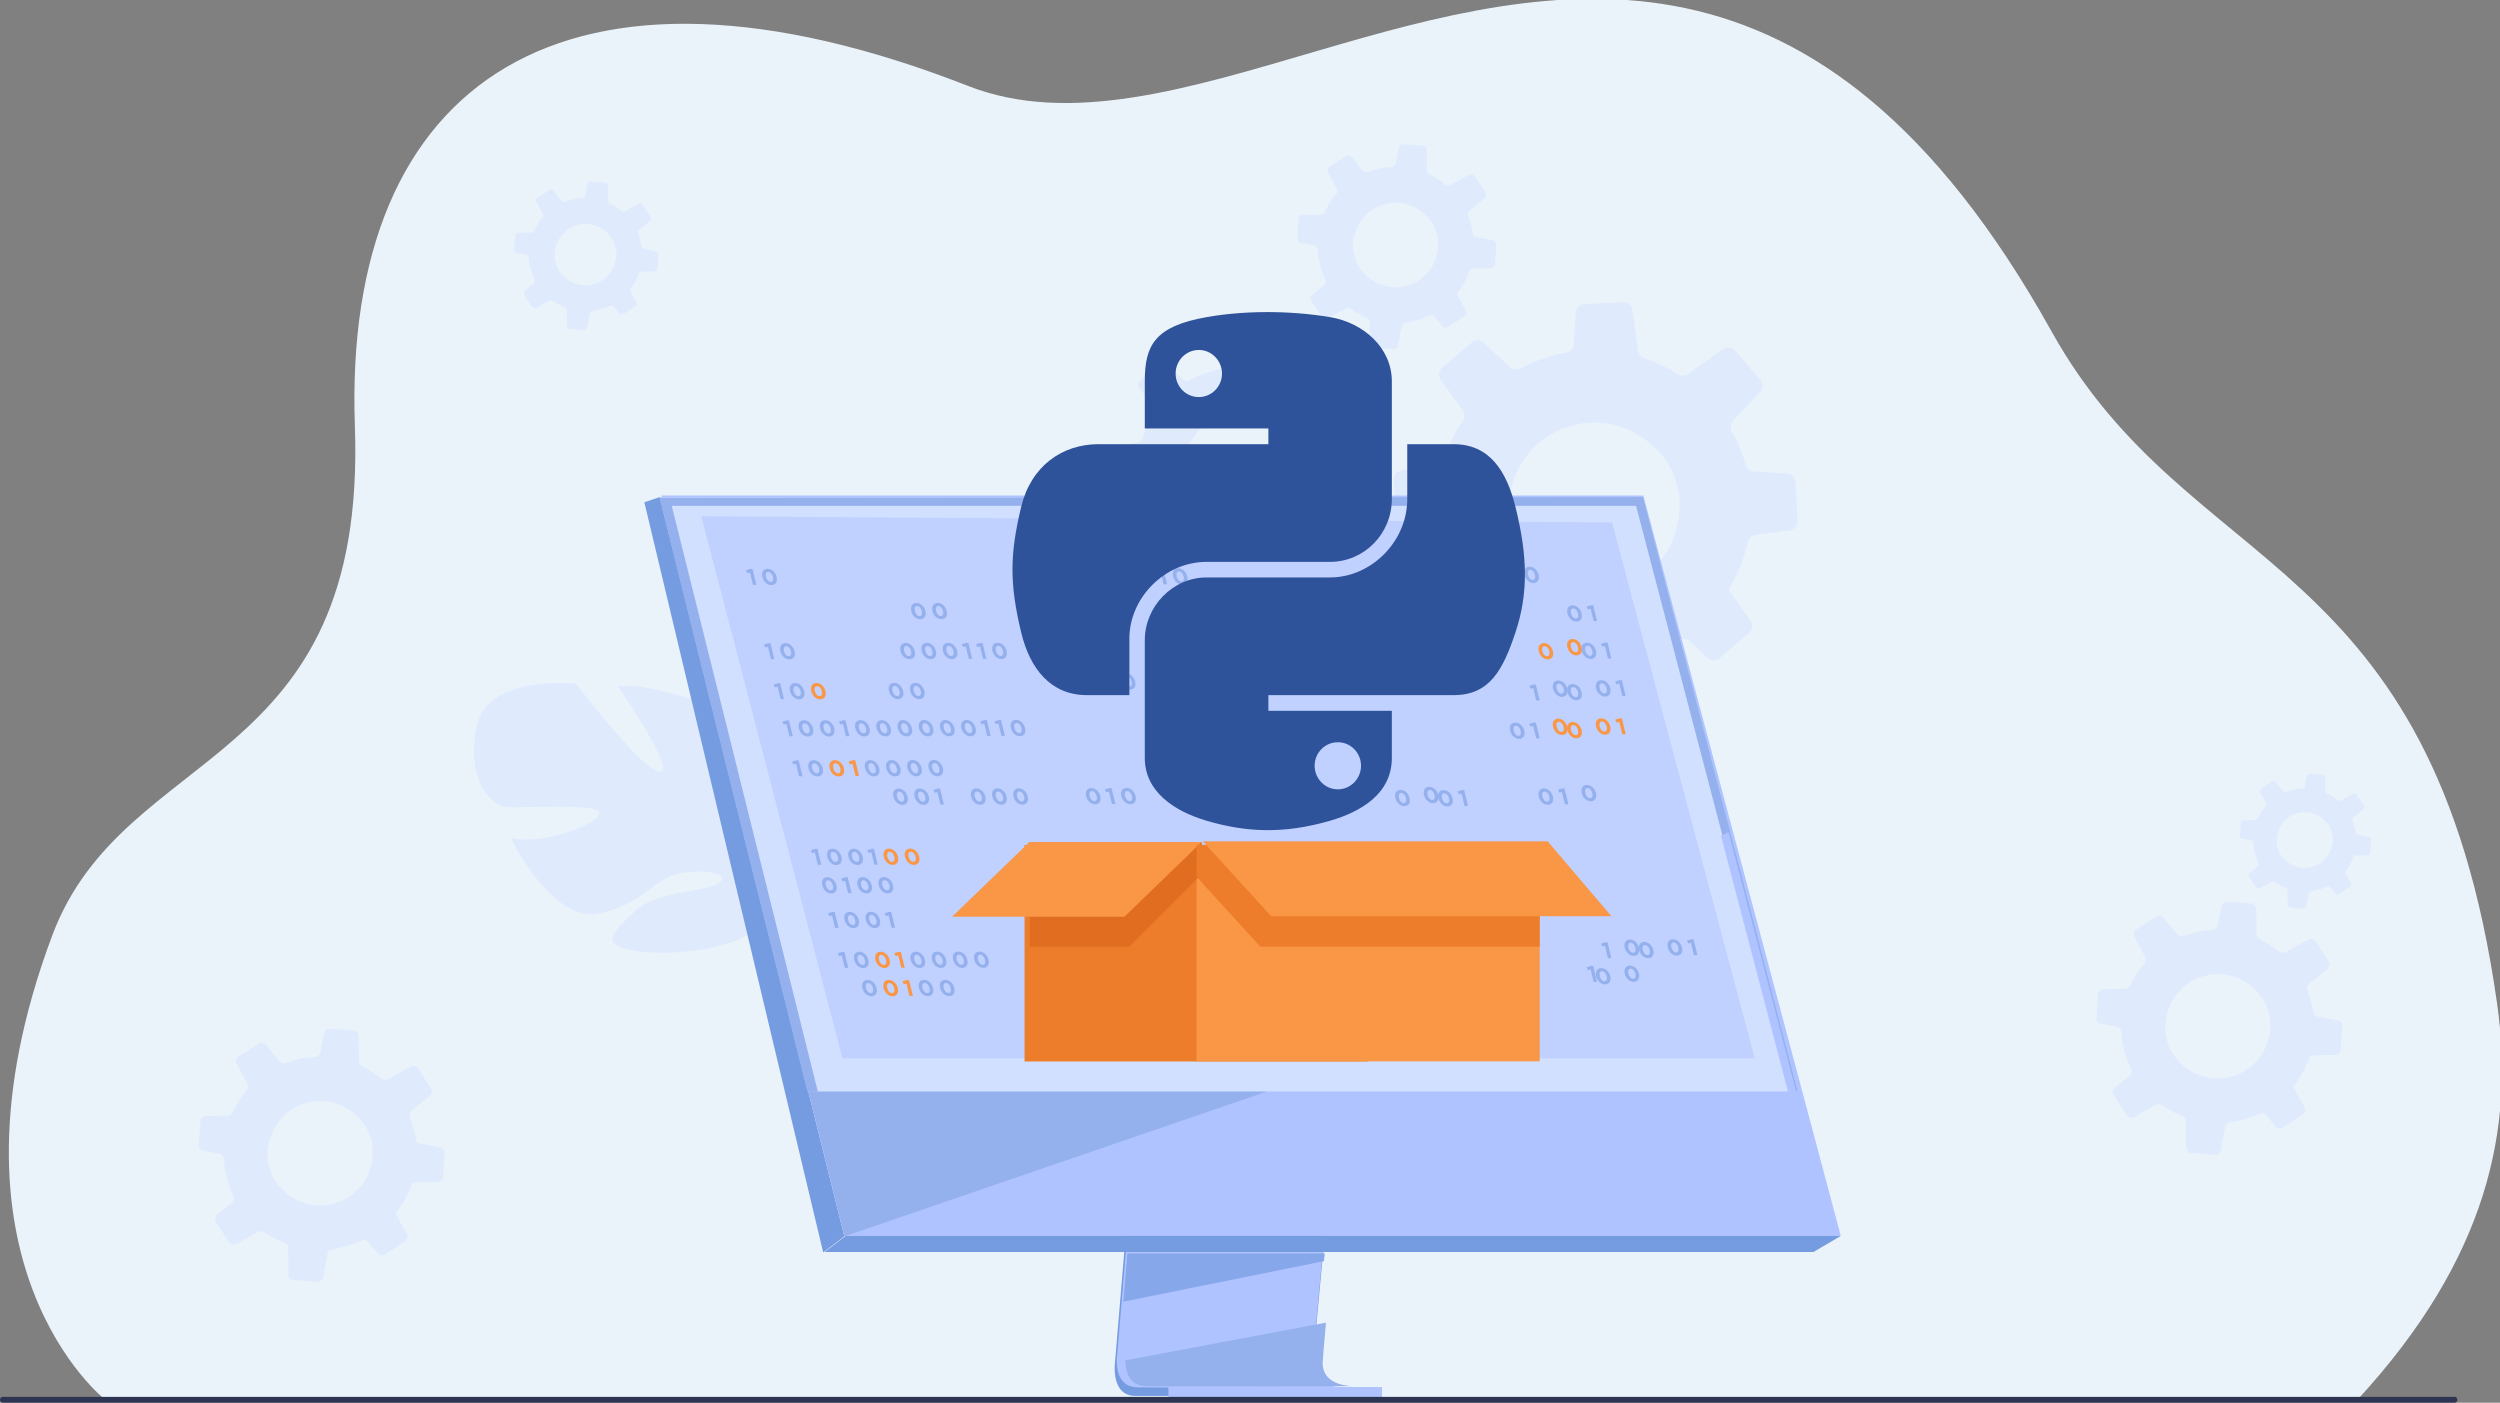 <?xml version="1.0" encoding="UTF-8" standalone="no"?>
<!-- Created with Inkscape (http://www.inkscape.org/) -->

<svg
   version="1.1"
   id="svg2051"
   xml:space="preserve"
   width="3788.509"
   height="2125.695"
   viewBox="0 0 3788.509 2125.695"
   xmlns="http://www.w3.org/2000/svg"
   xmlns:svg="http://www.w3.org/2000/svg"><rect x="0" y="0" width="3788.509" height="2125.695" fill="#808080" stroke="none"/><defs
     id="defs2055"><linearGradient
       id="linearGradient4689"><stop
         style="stop-color:#5a9fd4;stop-opacity:1;"
         offset="0"
         id="stop4691" /><stop
         style="stop-color:#306998;stop-opacity:1;"
         offset="1"
         id="stop4693" /></linearGradient><linearGradient
       id="linearGradient4671"><stop
         style="stop-color:#ffd43b;stop-opacity:1;"
         offset="0"
         id="stop4673" /><stop
         style="stop-color:#ffe873;stop-opacity:1"
         offset="1"
         id="stop4675" /></linearGradient></defs><g
     id="g2057"
     transform="matrix(1.333,0,0,-1.333,-230.629,2380.055)"><path
       d="m 780.24,408.159 c 11.91,-60.42 113.26,-48.89 113.26,-48.89 0,0 75.199,99.01 95.136,100.09 19.936,1.09 -47.764,-97.2 -47.764,-97.2 38.032,-6.38 138.9,33.73 138.9,33.73 0,0 2.295,121.48 21.886,117.63 19.59,-3.85 -7.52,-107.47 -7.52,-107.47 37.84,8.53 75.45,49.34 75.45,49.34 48.16,67.38 -40.86,125.75 -40.86,125.75 0,0 1.71,42.08 31.02,88.44 v 0 c 0,0 6.48,8.49 13.49,23.19 l -10.11,0.7 c -1.01,-2.65 -2.1,-5.2 -3.29,-7.65 l -0.02,-0.04 -0.05,-0.1 c -0.8,-1.52 -1.95,-3.67 -3.38,-6.29 l -0.01,-0.01 -0.01,-0.01 c -3.5,-5.83 -5.9,-10.15 -7.45,-13.27 l -0.01,-0.03 c -10.57,-18.32 -25.63,-42.1 -34.88,-46.67 0,0 1.01,-1.65 1.84,-4.78 -0.58,1.52 -1.19,3.12 -1.84,4.78 -14.695,38.27 -100.729,50.5 -149.595,43.99 -48.866,-6.51 -28.817,-21.57 -4.421,-45.44 24.397,-23.87 79.154,-21.86 94.607,-31.63 15.453,-9.77 -8.622,-16.77 -40.565,-12.05 -31.943,4.71 -45.754,37.95 -97.288,46.53 -51.534,8.57 -97.89,-86.25 -97.89,-86.25 36.6,8.61 99.449,-15.65 101.055,-28.18 1.058,-8.25 -39.863,-7.64 -72.203,-7.02 -16.727,0.31 -31.159,0.63 -36.3,-0.28 -15.082,-2.67 -43.096,-30.5 -31.188,-90.91"
       style="fill:#dfebfd;fill-opacity:1;fill-rule:nonzero;stroke:none;stroke-width:0.1"
       id="path122148" /><g
       id="g2065"
       transform="scale(0.186)"><path
         d="m 1573.07,1044.41 c 0,0 -1071.024,836.41 -324.21,2835.84 440.28,1178.69 1925.51,997.7 1850.36,3114.8 -75.13,2117.07 1293.83,3039.95 3747.92,2079.04 621.74,-243.43 1352.45,-14.74 2134.08,213.96 1444.78,422.76 3063.28,845.55 4487.98,-1714.07 846.7,-1521.23 2328.5,-1324.13 2723,-4106.12 107.8,-760.42 -53.9,-1556.52 -852.9,-2423.45 H 1573.07"
         style="fill:#ebf3fa;fill-opacity:1;fill-rule:nonzero;stroke:none"
         id="path2067" /></g><g
       id="g2069"
       transform="scale(0.106)"><path
         d="m 15275.2,12279.9 c 33.7,-26.5 66.4,-57.1 97.2,-92.3 58.7,-67.2 112.7,-195.5 118.6,-284.6 0.7,-9.6 1.1,-19 1.5,-28.4 18.1,-574.3 -650.2,-845.7 -1038.4,-411.1 -50.6,56.9 -96.9,155.7 -115.6,241.1 -4.1,19.9 -7.1,39 -8,56.2 -4.9,81.1 3.5,156.3 23.2,224.9 112.4,391 582.7,557.1 921.5,294.2 m -1144.4,-1578.1 225.2,166.9 c 18.9,13.7 43.9,15.7 64.6,5.1 26.5,-13.6 53.8,-26.1 81.8,-37.6 52,-21.5 104.4,-38.7 157.1,-51.2 24.7,-5.9 43.3,-25.8 47,-50.7 l 44.4,-289.5 c 4.5,-31 32.3,-53.3 63.9,-51.2 l 267.2,17.7 c 30.3,2 53.9,26.4 55.4,56.5 l 11.4,269.5 c 0.5,26.2 18.8,48.8 44.9,55.9 109.9,30.1 214.9,77.8 310.8,141.2 23.1,15.3 54.4,12.6 74.9,-6.1 l 121.1,-110.7 c 23.2,-20.8 58.5,-21.5 82.3,-0.8 l 199,176.3 c 4,3.6 7.6,7.5 10.5,11.9 14.1,20.7 13.8,48.9 -1.8,69.5 l -124.5,168.4 -30.4,40.9 c 25.2,42.9 48,88.4 67.4,135.6 26.2,63.6 46,128.6 59.4,193.2 5.2,24.6 24.7,43.7 49.6,47.4 l 233.2,35.5 c 31.9,5.1 54.8,33.4 52.4,65.4 l -13.4,204.3 -4.1,58.5 c -1.9,32 -27.9,57.5 -59.7,58.7 l -225.2,9.8 c -26.1,0.8 -48.8,18.1 -55.8,42.8 -22.2,73.6 -52.1,144.8 -89.4,211.7 -2.7,6.1 -5.8,11.4 -9.1,17 -1.3,1.9 -2.1,3.9 -3,5.9 -10.3,22.4 -5.7,48.6 11.1,66.9 l 179.3,197 c 2.2,2 3.9,4.6 5.5,6.9 15.4,22.8 13.6,54 -4.7,75.1 l -175.6,198.6 c -21.2,24 -57,27.8 -83,8.7 l -234.8,-174.1 c -19.7,-15 -46.6,-15.9 -67.7,-2.9 -46.6,28.1 -96.1,53.2 -148.4,74.7 -27.7,11.4 -55.6,21.6 -83.7,30.5 -22.7,7.4 -39.6,26.9 -43.1,50.5 l -42.8,278.2 c -4.5,30.6 -32.1,52.9 -63.4,50.9 l -264.2,-17.8 c -32,-2.1 -57.4,-27.7 -58.8,-60.1 l -9.1,-213.2 c -1.2,-28.6 -21.6,-52.3 -49.5,-58.1 -109.6,-21.3 -215,-59.8 -312.9,-113.5 -22.9,-13 -51.9,-9.7 -71.6,8.4 L 14143,12938 c -23.7,21.7 -60.1,21.8 -84.4,0.7 l -197.9,-174.8 c -23.8,-20.9 -27.4,-56.9 -8.6,-81.8 l 7.2,-9.9 144.7,-195.5 c 15.5,-20.9 16.2,-48.7 2.2,-70.7 v -0.3 c -33.6,-52.7 -63.1,-109 -87.8,-168.9 -13.2,-32 -24.4,-64 -34.5,-96.6 -6.7,-22.7 -25.8,-39.3 -49.1,-42.9 l -236.7,-36.1 c -32.5,-4.9 -55.7,-34 -53.5,-66.3 l 17.6,-263.2 c 0.5,-7.5 2.6,-14.7 5.2,-21 9.4,-20.8 30.1,-35.6 53.7,-36.7 l 179.9,-7.3 c 22.1,-1.1 41.9,-13.9 51.9,-32.9 2.6,-5.1 4.6,-10.5 5.9,-16.3 28.1,-140.6 84,-273.8 164.4,-392.5 14,-20 13.7,-46.3 1,-66.6 -1.8,-2.9 -4,-5.6 -6.3,-8.3 l -145.4,-159.4 c -21.1,-23 -21.4,-58.3 -0.7,-82 l 4,-4.7 170.9,-193.7 c 21.8,-24.2 58,-27.8 84.1,-8.5"
         style="fill:#dfebfd;fill-opacity:1;fill-rule:nonzero;stroke:none"
         id="path2071" /></g><g
       id="g2073"
       transform="scale(0.115)"><path
         d="m 15606.9,13388.9 c 21.5,-22.4 41.6,-47.5 60.1,-75.8 35,-53.8 60.5,-150.9 55.7,-215.1 -0.4,-6.9 -1.1,-13.7 -1.7,-20.5 -45.4,-411.6 -549.9,-537.6 -782.8,-188 -30.3,45.7 -53.3,120.9 -58,183.8 -1,14.6 -1.2,28.5 0,40.9 4.7,58.4 18.3,111.2 39.3,158.2 119.8,267.5 472.3,338.4 687.4,116.5 z m -976.7,-1010.3 177.7,96.3 c 14.8,7.9 32.8,6.8 46.6,-2.9 17.5,-12.3 35.7,-24.1 54.5,-35.1 34.9,-20.6 70.6,-38.2 107,-52.5 17.1,-6.7 28.3,-22.7 28.3,-40.9 l 2.4,-211.1 c 0,-22.6 17.6,-41.4 40.4,-43 l 192.5,-14.5 c 21.8,-1.6 41.1,13.4 45.3,34.7 l 35.4,191.2 c 3.1,18.6 18.4,32.9 37.7,35.3 81.5,10.4 161.3,33.8 236.2,69.3 18,8.5 40.1,3.5 52.8,-11.9 l 75.1,-91.3 c 14.5,-17.2 39.7,-21.3 58.8,-9 l 159.8,105.7 c 3.3,2.2 6.3,4.5 8.7,7.4 12.2,13.3 14.9,33.5 5.8,49.8 l -71.7,132.8 -17.7,32.3 c 22.5,28 43.3,58.2 62,89.9 25.1,42.8 45.8,87.1 61.9,131.9 6.2,17 22,28.7 40.2,28.7 l 170.1,1.8 c 23.2,0.3 42.4,18.2 44,41.3 l 11.1,147.2 3.1,42.1 c 1.8,23 -14.1,43.9 -36.8,48 l -159.7,29.8 c -18.5,3.2 -33,17.8 -35.4,36.2 -8.4,54.8 -22.6,108.6 -42.3,160.2 -1.4,4.6 -3.1,8.7 -4.9,13 -0.7,1.5 -1.1,3 -1.5,4.5 -5,17 0.8,35.3 14.6,46.6 l 148.1,122.4 c 1.7,1.3 3.2,2.9 4.6,4.4 13.3,14.7 15.2,37.1 4.2,54.1 l -105.2,159.5 c -12.6,19.3 -37.8,25.6 -58.3,14.7 l -185.2,-100.5 c -15.6,-8.7 -34.8,-6.6 -48.6,4.8 -30.4,24.8 -63.2,47.7 -98.4,68.4 -18.6,10.9 -37.5,21 -56.6,30.2 -15.5,7.6 -25.5,23.2 -25.6,40.4 l -2.3,202.9 c -0.2,22.3 -17.6,41 -40.1,42.7 l -190.4,14.1 c -23,1.8 -43.8,-13.9 -48.1,-36.9 l -28.1,-151.2 c -3.8,-20.3 -20.7,-35.2 -41.2,-36.4 -80.3,-4.2 -159.6,-21 -234.8,-49.3 -17.6,-7 -38,-1.7 -50.3,13.2 l -110.2,133.4 c -14.8,17.9 -40.7,21.6 -60.2,9 l -158.9,-104.6 c -19.2,-12.5 -25.4,-37.8 -14.5,-57.5 l 4.1,-7.8 83.5,-154.2 c 9,-16.5 6.7,-36.4 -5.6,-50.7 v -0.2 c -29.4,-34.2 -56.1,-71.4 -79.8,-111.6 -12.7,-21.5 -23.9,-43.3 -34.4,-65.5 -7.1,-15.5 -22.4,-25.4 -39.4,-25.6 l -172.7,-1.8 c -23.6,-0.2 -43.1,-18.6 -44.8,-41.9 l -14.2,-189.6 c -0.3,-5.4 0.4,-10.7 1.7,-15.5 4.5,-15.8 17.8,-28.4 34.6,-31.7 l 127.6,-23.4 c 15.6,-3 28.5,-14.2 33.7,-28.8 1.3,-3.8 2.3,-7.9 2.5,-12.2 5.8,-103.1 32.3,-203.9 77.6,-296.8 7.9,-15.6 5,-34.4 -6,-47.6 -1.6,-1.8 -3.5,-3.6 -5.4,-5.2 l -119.9,-99 c -17.3,-14.4 -21.2,-39.5 -8.8,-58.5 l 2.4,-3.8 102.3,-155.5 c 13.1,-19.5 38.5,-25.8 59.1,-14.7"
         style="fill:#dfebfd;fill-opacity:1;fill-rule:nonzero;stroke:none"
         id="path2075" /></g><g
       id="g2077"
       transform="scale(0.174)"><path
         d="m 15734.2,3788.83 c 17.5,-18.21 34,-38.78 49,-61.87 28.6,-43.94 49.4,-123.22 45.5,-175.6 -0.3,-5.63 -0.9,-11.15 -1.4,-16.72 -37,-336.1 -448.9,-438.87 -639,-153.49 -24.8,37.34 -43.6,98.69 -47.5,150.04 -0.7,11.89 -0.9,23.27 0,33.38 3.9,47.68 15,90.76 32.2,129.13 97.8,218.46 385.6,276.36 561.2,95.13 z m -797.3,-824.72 144.9,78.58 c 12.2,6.43 26.9,5.52 38.1,-2.36 14.3,-10.1 29.2,-19.7 44.5,-28.72 28.5,-16.77 57.7,-31.19 87.4,-42.79 13.9,-5.46 23.1,-18.61 23.1,-33.44 l 1.9,-172.38 c 0.1,-18.39 14.4,-33.72 33,-35.1 l 157.2,-11.84 c 17.8,-1.32 33.6,10.92 36.9,28.38 l 29,156.02 c 2.5,15.28 15,26.88 30.8,28.89 66.5,8.45 131.6,27.58 192.7,56.53 14.8,7.01 32.8,2.87 43.1,-9.71 l 61.5,-74.5 c 11.7,-14.08 32.3,-17.41 47.9,-7.36 l 130.5,86.28 c 2.7,1.78 5.1,3.74 7.1,6.09 9.9,10.86 12.1,27.29 4.7,40.61 l -58.6,108.4 -14.3,26.37 c 18.2,22.92 35.2,47.56 50.4,73.47 20.6,34.87 37.5,71.06 50.7,107.59 5,13.96 17.9,23.5 32.8,23.5 l 138.8,1.43 c 19,0.29 34.7,14.88 36,33.78 l 9,120.12 2.6,34.4 c 1.4,18.79 -11.5,35.85 -30,39.18 l -130.4,24.3 c -15.2,2.64 -27,14.59 -29,29.58 -6.9,44.75 -18.4,88.7 -34.6,130.75 -1,3.79 -2.4,7.12 -3.9,10.68 -0.5,1.21 -0.9,2.41 -1.2,3.62 -4.1,13.96 0.7,28.83 12,38.08 l 120.8,99.96 c 1.4,1.03 2.6,2.35 3.8,3.62 10.8,12 12.4,30.27 3.4,44.11 l -85.9,130.23 c -10.3,15.74 -30.9,20.91 -47.6,11.95 l -151.2,-82.03 c -12.7,-7.13 -28.4,-5.4 -39.7,3.9 -24.8,20.28 -51.6,38.95 -80.3,55.84 -15.2,8.96 -30.6,17.17 -46.2,24.7 -12.6,6.2 -20.8,18.9 -20.9,32.97 l -1.9,165.67 c -0.1,18.21 -14.4,33.49 -32.8,34.87 l -155.4,11.49 c -18.8,1.49 -35.7,-11.32 -39.2,-30.16 l -23,-123.45 c -3.1,-16.54 -16.8,-28.66 -33.6,-29.7 -65.6,-3.39 -130.3,-17.12 -191.7,-40.26 -14.4,-5.69 -31.1,-1.33 -41,10.79 l -90,108.92 c -12.2,14.65 -33.3,17.69 -49.2,7.41 l -129.8,-85.48 c -15.6,-10.22 -20.7,-30.85 -11.8,-46.93 l 3.4,-6.38 68.2,-125.86 c 7.3,-13.5 5.4,-29.75 -4.6,-41.41 l -0.1,-0.17 c -23.9,-27.86 -45.7,-58.25 -65.1,-91.11 -10.3,-17.52 -19.5,-35.33 -28.1,-53.42 -5.8,-12.7 -18.2,-20.8 -32.1,-20.97 l -141,-1.44 c -19.2,-0.11 -35.2,-15.16 -36.6,-34.18 l -11.5,-154.81 c -0.3,-4.42 0.3,-8.73 1.3,-12.69 3.7,-12.81 14.5,-23.15 28.3,-25.8 l 104.2,-19.12 c 12.7,-2.53 23.2,-11.61 27.5,-23.5 1.1,-3.16 1.7,-6.49 2,-9.99 4.7,-84.22 26.3,-166.42 63.3,-242.3 6.5,-12.75 4.2,-28.09 -4.9,-38.83 -1.3,-1.56 -2.8,-2.99 -4.4,-4.31 l -97.9,-80.88 c -14.1,-11.66 -17.2,-32.17 -7.2,-47.74 l 2,-3.04 83.5,-127.01 c 10.7,-15.91 31.5,-21.03 48.4,-11.89"
         style="fill:#dfebfd;fill-opacity:1;fill-rule:nonzero;stroke:none"
         id="path2079" /></g><g
       id="g2081"
       transform="scale(0.176)"
       style="fill:#dfebfd;fill-opacity:1"><path
         d="m 16001.4,4841.67 c 9.2,-9.58 17.9,-20.46 25.9,-32.64 15.1,-23.18 26,-64.99 24,-92.7 -0.2,-2.95 -0.5,-5.84 -0.8,-8.79 -19.5,-177.36 -236.9,-231.65 -337.2,-81.03 -13.1,19.72 -23,52.13 -25.1,79.22 -0.3,6.29 -0.4,12.3 0,17.62 2.1,25.16 8,47.88 17,68.11 51.7,115.32 203.5,145.86 296.2,50.21 z m -420.8,-435.25 76.5,41.48 c 6.4,3.4 14.2,2.89 20.1,-1.25 7.6,-5.32 15.4,-10.36 23.5,-15.12 15.1,-8.84 30.4,-16.49 46.1,-22.61 7.3,-2.89 12.2,-9.81 12.2,-17.63 l 1,-90.95 c 0,-9.74 7.6,-17.85 17.4,-18.52 l 83,-6.3 c 9.4,-0.68 17.7,5.79 19.5,15.02 l 15.3,82.34 c 1.3,8.04 7.9,14.16 16.2,15.24 35.1,4.42 69.5,14.51 101.8,29.81 7.7,3.68 17.2,1.52 22.7,-5.1 l 32.4,-39.33 c 6.2,-7.42 17.1,-9.18 25.3,-3.85 l 68.9,45.5 c 1.4,0.96 2.6,1.93 3.7,3.23 5.2,5.72 6.4,14.39 2.5,21.42 l -30.9,57.23 -7.6,13.88 c 9.7,12.07 18.6,25.11 26.7,38.76 10.8,18.42 19.7,37.51 26.7,56.78 2.6,7.37 9.4,12.41 17.3,12.41 l 73.3,0.74 c 9.9,0.17 18.3,7.87 18.9,17.85 l 4.8,63.41 1.3,18.13 c 0.8,9.92 -6.1,18.92 -15.8,20.68 l -68.8,12.81 c -8,1.41 -14.2,7.7 -15.3,15.64 -3.6,23.63 -9.7,46.8 -18.2,69.02 -0.6,1.98 -1.3,3.74 -2.1,5.61 -0.3,0.62 -0.5,1.24 -0.7,1.92 -2.1,7.37 0.4,15.19 6.4,20.06 l 63.7,52.76 c 0.8,0.57 1.4,1.25 2,1.92 5.7,6.35 6.5,15.98 1.8,23.3 l -45.2,68.73 c -5.5,8.27 -16.4,10.99 -25.2,6.29 l -79.8,-43.29 c -6.7,-3.74 -15,-2.84 -21,2.09 -13,10.66 -27.2,20.52 -42.3,29.41 -8,4.76 -16.2,9.07 -24.4,13.04 -6.7,3.28 -11,10.03 -11.1,17.39 l -1,87.44 c 0,9.63 -7.5,17.68 -17.2,18.41 l -82.1,6.07 c -9.9,0.79 -18.8,-5.95 -20.7,-15.87 l -12.1,-65.16 c -1.6,-8.79 -8.9,-15.19 -17.7,-15.7 -34.7,-1.76 -68.8,-9.01 -101.2,-21.25 -7.6,-3 -16.4,-0.68 -21.7,5.72 l -47.5,57.46 c -6.3,7.71 -17.5,9.35 -25.9,3.91 l -68.5,-45.1 c -8.2,-5.39 -10.9,-16.27 -6.2,-24.77 l 1.8,-3.4 35.9,-66.41 c 3.9,-7.08 2.9,-15.69 -2.4,-21.81 v -0.12 c -12.6,-14.73 -24.2,-30.71 -34.4,-48.11 -5.4,-9.23 -10.3,-18.58 -14.8,-28.16 -3,-6.69 -9.6,-10.99 -17,-11.05 l -74.4,-0.79 c -10.1,-0.06 -18.5,-7.99 -19.3,-18.02 l -6,-81.71 c -0.2,-2.33 0.1,-4.59 0.6,-6.69 2,-6.8 7.7,-12.24 14.9,-13.6 l 55.1,-10.14 c 6.6,-1.31 12.2,-6.12 14.5,-12.36 0.5,-1.7 0.9,-3.45 1,-5.27 2.5,-44.48 13.9,-87.83 33.5,-127.89 3.4,-6.74 2.1,-14.85 -2.6,-20.51 -0.7,-0.8 -1.5,-1.53 -2.4,-2.27 l -51.6,-42.67 c -7.5,-6.18 -9.2,-17 -3.8,-25.16 l 1,-1.64 44.1,-67.04 c 5.6,-8.38 16.6,-11.05 25.5,-6.29"
         style="fill:#dfebfd;fill-opacity:1;fill-rule:nonzero;stroke:none"
         id="path2083" /></g><path
       d="m 864.091,1519.806 c 1.784,-1.86 3.469,-3.96 5.005,-6.31 2.923,-4.5 5.047,-12.59 4.649,-17.94 -0.039,-0.57 -0.094,-1.14 -0.149,-1.7 -3.777,-34.32 -45.834,-44.82 -65.253,-15.68 -2.532,3.81 -4.452,10.08 -4.843,15.32 -0.074,1.22 -0.094,2.38 0.002,3.41 0.39,4.87 1.53,9.27 3.28,13.19 9.991,22.3 39.371,28.21 57.309,9.71 z m -81.422,-84.22 14.806,8.03 c 1.239,0.65 2.74,0.56 3.888,-0.24 1.462,-1.03 2.976,-2.01 4.544,-2.93 2.915,-1.72 5.887,-3.19 8.919,-4.38 1.42,-0.55 2.358,-1.9 2.362,-3.41 l 0.199,-17.6 c 0.003,-1.88 1.47,-3.44 3.371,-3.58 l 16.046,-1.21 c 1.819,-0.14 3.428,1.11 3.772,2.89 l 2.957,15.94 c 0.255,1.55 1.531,2.74 3.142,2.95 6.797,0.86 13.446,2.81 19.685,5.77 1.507,0.71 3.348,0.29 4.405,-0.99 l 6.268,-7.61 c 1.204,-1.44 3.306,-1.78 4.891,-0.75 l 13.328,8.81 c 0.275,0.18 0.52,0.38 0.726,0.62 1.014,1.11 1.236,2.79 0.481,4.15 l -5.982,11.07 -1.464,2.69 c 1.865,2.34 3.601,4.85 5.157,7.5 2.097,3.56 3.824,7.26 5.166,10.99 0.517,1.42 1.835,2.39 3.351,2.4 l 14.177,0.14 c 1.938,0.03 3.539,1.52 3.67,3.45 l 0.929,12.27 0.256,3.51 c 0.147,1.92 -1.175,3.66 -3.063,4 l -13.315,2.48 c -1.546,0.27 -2.748,1.49 -2.957,3.02 -0.701,4.57 -1.877,9.06 -3.527,13.36 -0.114,0.38 -0.256,0.72 -0.404,1.09 -0.058,0.12 -0.09,0.24 -0.123,0.37 -0.422,1.42 0.07,2.94 1.221,3.88 l 12.335,10.21 c 0.147,0.1 0.272,0.24 0.388,0.37 1.105,1.22 1.265,3.09 0.349,4.5 l -8.763,13.3 c -1.06,1.61 -3.157,2.14 -4.867,1.23 l -15.439,-8.38 c -1.302,-0.73 -2.904,-0.55 -4.05,0.4 -2.536,2.06 -5.272,3.97 -8.202,5.7 -1.552,0.91 -3.126,1.75 -4.721,2.52 -1.291,0.63 -2.125,1.93 -2.134,3.37 l -0.196,16.91 c -0.014,1.86 -1.464,3.42 -3.34,3.56 l -15.875,1.18 c -1.917,0.15 -3.646,-1.16 -4.008,-3.08 l -2.343,-12.61 c -0.313,-1.69 -1.723,-2.93 -3.428,-3.03 -6.703,-0.34 -13.306,-1.75 -19.579,-4.11 -1.473,-0.58 -3.173,-0.14 -4.192,1.1 l -9.191,11.12 c -1.232,1.49 -3.394,1.81 -5.014,0.76 l -13.256,-8.73 c -1.595,-1.04 -2.109,-3.15 -1.2,-4.79 l 0.343,-0.65 6.956,-12.86 c 0.746,-1.37 0.558,-3.03 -0.462,-4.22 l -0.01,-0.02 c -2.442,-2.85 -4.672,-5.95 -6.648,-9.31 -1.053,-1.79 -1.992,-3.6 -2.868,-5.45 -0.59,-1.3 -1.866,-2.12 -3.284,-2.14 l -14.392,-0.15 c -1.97,-0.01 -3.598,-1.55 -3.739,-3.49 l -1.178,-15.81 c -0.031,-0.45 0.03,-0.89 0.134,-1.29 0.38,-1.31 1.486,-2.37 2.885,-2.64 l 10.64,-1.95 c 1.301,-0.26 2.374,-1.19 2.81,-2.4 0.11,-0.32 0.185,-0.66 0.21,-1.02 0.484,-8.6 2.687,-17 6.466,-24.74 0.66,-1.31 0.422,-2.87 -0.501,-3.97 -0.135,-0.16 -0.285,-0.3 -0.451,-0.44 l -9.994,-8.25 c -1.449,-1.2 -1.765,-3.29 -0.737,-4.88 l 0.202,-0.31 8.529,-12.97 c 1.092,-1.62 3.214,-2.15 4.933,-1.22"
       style="fill:#dfebfd;fill-opacity:1;fill-rule:nonzero;stroke:none;stroke-width:0.1"
       id="path2085" /><g
       id="g2087"
       transform="scale(0.136)"><path
         d="m 15053.5,9432.19 c 40.9,-33.17 80.4,-71.46 117.5,-115.27 70.6,-83.61 134.2,-242.26 139.7,-351.74 0.6,-11.74 1,-23.32 1.3,-34.91 10.5,-705.21 -815.3,-1024.65 -1282.8,-483.25 -61,70.87 -115.8,193.04 -137.1,298.28 -4.5,24.45 -7.8,47.96 -8.6,69.11 -4.4,99.62 7.6,191.76 33.1,275.58 145.9,477.48 726.4,671.79 1136.9,342.2 m -1436.7,-1913.46 279.7,200.22 c 23.6,16.45 54.2,18.35 79.5,4.98 32.2,-17.19 65.4,-33.13 99.5,-47.86 63.4,-27.35 127.4,-49.63 191.9,-66 30.1,-7.72 52.6,-32.51 56.5,-63.23 l 48.7,-356.24 c 4.9,-38 38.5,-66.09 77.4,-64.03 l 328.3,16.17 c 37.2,1.92 66.7,31.32 69.1,68.3 l 19.6,330.44 c 1.1,32.18 24,59.54 56.1,67.73 135.6,34.72 265.4,91.13 384.3,166.95 28.8,18.26 67.2,14.37 91.9,-8.95 l 146.3,-138.36 c 28,-26 71.6,-27.57 101,-2.71 l 247.8,212.37 c 5.2,4.32 9.6,8.95 13.2,14.36 17.7,25.05 17.9,59.69 -0.8,85.36 l -149.3,209.14 -36.5,50.91 c 31.9,52.06 60.7,107.49 85.5,165.04 33.5,77.54 59,156.83 76.8,235.85 6.9,30.15 31.1,53.19 61.9,57.12 l 286.9,38.89 c 39.2,5.57 67.9,39.8 65.7,79.18 l -12.4,251 -3.6,71.92 c -1.9,39.23 -33.1,71.1 -72.3,73.26 l -276.1,16.54 c -32.1,1.56 -59.5,23.21 -67.6,53.69 -25.8,90.85 -61,178.81 -105.4,261.72 -3.3,7.55 -7,14.06 -10.9,21.07 -1.5,2.27 -2.5,4.74 -3.5,7.2 -12.1,27.73 -6,59.85 14.9,81.88 l 224.2,238.1 c 2.7,2.51 4.8,5.65 6.9,8.46 19.2,27.66 17.8,65.9 -4.4,92.22 l -211.3,247.38 c -25.6,29.8 -69.4,35.2 -101.7,12.4 l -291.7,-209 c -24.6,-18.01 -57.5,-18.51 -83.2,-2.1 -56.6,35.4 -116.9,67.2 -180.7,94.7 -33.7,14.6 -67.7,27.6 -102,39.1 -27.8,9.5 -48,33.8 -51.8,62.8 l -46.9,342.4 c -4.9,37.7 -38.3,65.6 -76.8,63.8 l -324.7,-16.5 c -39.2,-1.9 -70.9,-32.8 -73.4,-72.6 l -15.5,-261.5 c -2.1,-35 -27.5,-63.7 -61.8,-70.2 -135,-23.9 -265.3,-69.1 -386.4,-132.9 -28.4,-15.6 -64,-10.8 -87.8,11.7 l -214.4,202.1 c -28.8,27.1 -73.4,28 -103.6,2.6 l -246.6,-210.5 c -29.7,-25.2 -34.7,-69.21 -12.1,-100.21 l 8.6,-12.29 173.6,-242.91 c 18.6,-26.02 19,-60.13 1.4,-86.85 l -0.3,-0.34 c -42.2,-63.92 -79.6,-132.43 -111,-205.5 -16.9,-38.94 -31.3,-78.1 -44.4,-117.84 -8.6,-27.72 -32.4,-47.72 -61.1,-51.71 l -291.3,-39.46 c -39.9,-5.27 -69,-40.54 -66.9,-80.26 l 16.1,-323.41 c 0.6,-9.22 2.9,-17.99 6.1,-25.9 11,-25.6 36.1,-44.19 65.1,-46.09 l 220.7,-12.6 c 27,-1.85 51.1,-17.97 63,-41.5 3,-6.22 5.4,-12.99 6.8,-20.13 31.6,-173.07 97.6,-337.65 193.9,-485.05 16.6,-24.78 15.8,-57.11 -0.2,-81.72 -2.3,-3.49 -5,-6.83 -8,-10.03 l -181.6,-192.67 c -26.4,-27.88 -27.5,-71.15 -2.6,-100.69 l 4.9,-5.78 205.8,-241.25 c 26.2,-30.14 70.5,-35.36 103,-12.18"
         style="fill:#dfebfd;fill-opacity:1;fill-rule:nonzero;stroke:none"
         id="path2089" /></g><path
       d="m 714.842,959.25 c 11.91,60.42 113.26,48.89 113.26,48.89 0,0 75.199,-99.01 95.136,-100.09 19.936,-1.09 -47.764,97.2 -47.764,97.2 38.032,6.38 138.9,-33.73 138.9,-33.73 0,0 2.295,-121.48 21.886,-117.63 19.59,3.85 -7.52,107.47 -7.52,107.47 37.84,-8.53 75.45,-49.34 75.45,-49.34 48.16,-67.38 -40.86,-125.75 -40.86,-125.75 0,0 1.71,-42.08 31.02,-88.44 v 0 c 0,0 6.48,-8.49 13.49,-23.19 l -10.11,-0.7 c -1.01,2.65 -2.1,5.2 -3.29,7.65 l -0.02,0.04 -0.05,0.1 c -0.8,1.52 -1.95,3.67 -3.38,6.29 l -0.01,0.01 -0.01,0.01 c -3.5,5.83 -5.9,10.15 -7.45,13.27 l -0.01,0.03 c -10.57,18.32 -25.63,42.1 -34.88,46.67 0,0 1.01,1.65 1.84,4.78 -0.58,-1.52 -1.19,-3.12 -1.84,-4.78 -14.695,-38.27 -100.729,-50.5 -149.595,-43.99 -48.866,6.51 -28.817,21.57 -4.421,45.44 24.397,23.87 79.154,21.86 94.607,31.63 15.453,9.77 -8.622,16.77 -40.565,12.05 -31.943,-4.71 -45.754,-37.95 -97.288,-46.53 -51.534,-8.57 -97.89,86.25 -97.89,86.25 36.6,-8.61 99.449,15.65 101.055,28.18 1.058,8.25 -39.863,7.64 -72.203,7.02 -16.727,-0.31 -31.159,-0.63 -36.3,0.28 -15.082,2.67 -43.096,30.5 -31.188,90.91"
       style="fill:#dfebfd;fill-opacity:1;fill-rule:nonzero;stroke:none;stroke-width:0.1"
       id="path2091" /><g
       id="g2093"
       transform="scale(0.106)"><path
         d="m 14099,8280.65 -508.1,-6040.84 c 0,0 -53.2,-366.21 219.2,-366.87 447.8,-1.05 2229.1,0 2229.1,0 0,0 -337.1,76.2 -333.1,247.74 4.9,202.15 593.9,6217.12 593.9,6217.12 l -2201,-57.15"
         style="fill:#759be0;fill-opacity:1;fill-rule:nonzero;stroke:none"
         id="path2095" /></g><g
       id="g2097"
       transform="scale(0.106)"><path
         d="m 16038.1,1964.74 c -87.4,-0.27 -1773.4,-5.54 -2205.6,0 -188.3,2.35 -221.4,167.47 -222.9,274.35 -0.8,51.19 5.7,89.13 5.7,89.13 l 13.1,155.54 33.3,396.63 29.5,350.33 37.9,450.25 31.9,380.01 357.8,4253.81 2181.2,56.63 c 0,0 -245.9,-2494.56 -419.7,-4310.44 -19.5,-202.31 -38,-396.35 -55,-577.43 -5.5,-57.76 -10.9,-114.3 -16,-169.34 -16.2,-171.78 -30.9,-329.57 -43.7,-468.86 -6.8,-73.44 -13.1,-141.63 -18.7,-204.18 -22.2,-244.85 -35.1,-401.23 -35.3,-431.01 -0.1,-17.28 1.4,-33.43 4.2,-48.46 35.8,-190.76 289.5,-196.96 322.3,-196.96"
         style="fill:#aec3ff;fill-opacity:1;fill-rule:nonzero;stroke:none"
         id="path2099" /></g><g
       id="g2101"
       transform="scale(0.139)"><path
         d="M 6653.46,8792.45 7594.1,5014.2 7722.83,4496.77 8160.95,2736.93 H 16300 L 14685.2,8792.45 H 6653.46"
         style="fill:#aec3ff;fill-opacity:1;fill-rule:nonzero;stroke:none"
         id="path2103" /></g><path
       d="m 923.629,1220.57 -18.096,-6.04 203.307,-852.83 24.06,18.24 -209.271,840.63"
       style="fill:#759be0;fill-opacity:1;fill-rule:nonzero;stroke:none;stroke-width:0.1"
       id="path2105" /><g
       id="g2107"
       transform="scale(0.139)"><path
         d="m 7987.63,2605.54 h 8088.97 l 223.4,131.39 H 8160.95 l -173.32,-131.39"
         style="fill:#759be0;fill-opacity:1;fill-rule:nonzero;stroke:none"
         id="path2109" /></g><g
       id="g2111"
       transform="scale(0.107)"><path
         d="M 14030.6,1842.35 H 16300 v 107.81 h -2269.4 v -107.81"
         style="fill:#aec3ff;fill-opacity:1;fill-rule:nonzero;stroke:none"
         id="path2113" /></g><g
       id="g2115"
       transform="scale(0.103)"><path
         d="m 16287.9,3414.55 v 0 c 2.6,28.06 5.3,56.61 8,85.45 h 4.1 l -12.1,-85.45"
         style="fill:#99b6e8;fill-opacity:1;fill-rule:nonzero;stroke:none"
         id="path2117" /></g><g
       id="g2119"
       transform="scale(0.103)"><path
         d="m 14078.9,2968.34 30.4,361.02 14.4,171.51 H 16300 c -2.7,-28.84 -5.4,-57.4 -8,-85.47 v 0 l -2213.1,-447.06"
         style="fill:#86a7e9;fill-opacity:1;fill-rule:nonzero;stroke:none"
         id="path2121" /></g><g
       id="g2123"
       transform="scale(0.103)"><path
         d="m 16300,3500 h -4.1 -2175.7 v 0 H 16300 v 0"
         style="fill:#759be0;fill-opacity:1;fill-rule:nonzero;stroke:none"
         id="path2125" /></g><g
       id="g2127"
       transform="scale(0.105)"><path
         d="m 16300,1996.83 c -88.8,-0.28 -1802.3,-5.63 -2241.6,0 -191.4,2.39 -225,170.2 -226.5,278.83 l 2172.2,408.65 c -22.5,-248.85 -35.7,-407.79 -35.9,-438.05 -0.1,-17.56 1.4,-33.98 4.3,-49.25 36.4,-193.87 294.2,-200.18 327.5,-200.18"
         style="fill:#94b0ed;fill-opacity:1;fill-rule:nonzero;stroke:none"
         id="path2129" /></g><path
       d="m 1629.23,550.12 -496.33,-170.18 -60.82,244.3 557.15,-74.12"
       style="fill:#94b0ed;fill-opacity:1;fill-rule:nonzero;stroke:none;stroke-width:0.1"
       id="path2131" /><g
       id="g2133"
       transform="scale(0.136)"><path
         d="M 6787.29,8969.34 H 14980.7 L 16300,4004.71 H 8023.68 L 6787.29,8969.34"
         style="fill:#d2e0ff;fill-opacity:1;fill-rule:nonzero;stroke:none"
         id="path2135" /></g><g
       id="g2137"
       transform="scale(0.133)"><path
         d="M 16300,4377.07 H 8501.44 L 7295.1,9012.36 15080.4,8959 16300,4377.07"
         style="fill:#c0d1ff;fill-opacity:1;fill-rule:nonzero;stroke:none"
         id="path2139" /></g><g
       id="g25187"><g
         id="g2141"
         transform="scale(0.106)"><path
           d="M 16300,7781.39 V 5459.86 H 12620.6 V 7781.39 H 16300"
           style="fill:#ed7d2b;fill-opacity:1;fill-rule:nonzero;stroke:none"
           id="path2143" /></g><g
         id="g2145"
         transform="scale(0.118)"><path
           d="M 16300,6992.14 V 4906.13 H 12993.8 V 6992.14 H 16300"
           style="fill:#f99746;fill-opacity:1;fill-rule:nonzero;stroke:none"
           id="path2147" /></g></g><path
       d="m 1539.19,791.76 -82.55,-82.55 H 1343.6 v 119.06 h 195.59 v -36.51"
       style="fill:#e06d20;fill-opacity:1;fill-rule:nonzero;stroke:none;stroke-width:0.1"
       id="path2149" /><path
       d="m 1343.37,828.27 -88.05,-84.97 h 195.94 l 87.93,84.97 h -195.82"
       style="fill:#f99746;fill-opacity:1;fill-rule:nonzero;stroke:none;stroke-width:0.1"
       id="path2151" /><g
       id="g2153"
       transform="scale(0.118)"><path
         d="m 16300,6918.28 -3306.2,73.86 v -264.23 0 -43.23 l 614.7,-674 H 16300 v 670.97 l -17.1,20 h 17.1 v 216.63"
         style="fill:#ed7d2b;fill-opacity:1;fill-rule:nonzero;stroke:none"
         id="path2155" /></g><g
       id="g2157"
       transform="scale(0.123)"><path
         d="m 12524.7,6739.82 630.6,-691.42 H 16300 l -588.4,691.42 h -3186.9"
         style="fill:#f99746;fill-opacity:1;fill-rule:nonzero;stroke:none"
         id="path2159" /></g><g
       id="g2207"
       transform="scale(0.182)"><path
         d="M 16283.6,1048.87 H 967.44 c -9.039,0 -16.43,7.42 -16.43,16.44 v 3.46 c 0,9.02 7.391,16.44 16.43,16.44 H 16283.6 c 9,0 16.4,-7.42 16.4,-16.44 v -3.46 c 0,-9.02 -7.4,-16.44 -16.4,-16.44"
         style="fill:#2e3552;fill-opacity:1;fill-rule:nonzero;stroke:none"
         id="path2209" /></g><path
       d="m 1107.31,999.76 c -0.79,3.26 -3,5.72 -5.38,5.72 -2.39,-0.01 -3.37,-2.4 -2.56,-5.73 0.8,-3.29 2.97,-5.72 5.38,-5.71 2.41,0 3.36,2.41 2.56,5.72 z m -12.03,-0.02 c -1.27,5.21 1.01,9.29 5.84,9.3 4.79,0.01 9.01,-4.01 10.28,-9.27 1.26,-5.21 -0.99,-9.29 -5.84,-9.3 -4.85,-0.01 -9.01,4.01 -10.28,9.27"
       style="fill:#f99746;fill-opacity:1;fill-rule:nonzero;stroke:none;stroke-width:0.1"
       id="path2211" /><path
       d="m 1025.56,1134.66 -2.98,-0.77 -1.61,3.23 4.84,1.55 h 2.73 l 4.37,-18.08 -3.94,-0.01 -3.41,14.08"
       style="fill:#94b0ed;fill-opacity:1;fill-rule:nonzero;stroke:none;stroke-width:0.1"
       id="path2213" /><path
       d="m 1051.74,1129.6 c -0.79,3.26 -2.99,5.72 -5.38,5.72 -2.38,-0.01 -3.36,-2.4 -2.55,-5.73 0.79,-3.28 2.96,-5.72 5.38,-5.71 2.41,0 3.35,2.41 2.55,5.72 z m -12.03,-0.02 c -1.26,5.21 1.02,9.29 5.84,9.3 4.8,0.01 9.02,-4.01 10.29,-9.27 1.26,-5.21 -0.99,-9.29 -5.84,-9.3 -4.85,-0.01 -9.02,4.01 -10.29,9.27"
       style="fill:#94b0ed;fill-opacity:1;fill-rule:nonzero;stroke:none;stroke-width:0.1"
       id="path2215" /><path
       d="m 1357.45,1135.27 -2.98,-0.78 -1.61,3.23 4.84,1.55 2.72,0.01 4.38,-18.09 h -3.94 l -3.41,14.08"
       style="fill:#94b0ed;fill-opacity:1;fill-rule:nonzero;stroke:none;stroke-width:0.1"
       id="path2217" /><path
       d="m 1383.63,1130.21 c -0.79,3.25 -3,5.71 -5.38,5.71 -2.39,-0.01 -3.36,-2.39 -2.56,-5.73 0.8,-3.28 2.97,-5.71 5.38,-5.71 2.41,0 3.36,2.42 2.56,5.73 z m -12.03,-0.02 c -1.26,5.2 1.02,9.29 5.84,9.29 4.8,0.01 9.01,-4.01 10.28,-9.27 1.27,-5.2 -0.99,-9.29 -5.84,-9.3 -4.85,0 -9.01,4.02 -10.28,9.28"
       style="fill:#94b0ed;fill-opacity:1;fill-rule:nonzero;stroke:none;stroke-width:0.1"
       id="path2219" /><path
       d="m 1407.74,1130.25 c -0.79,3.25 -2.99,5.71 -5.38,5.71 -2.38,0 -3.36,-2.39 -2.55,-5.73 0.79,-3.28 2.96,-5.71 5.38,-5.71 2.41,0 3.35,2.42 2.55,5.73 z m -12.03,-0.02 c -1.26,5.2 1.02,9.29 5.84,9.29 4.8,0.01 9.02,-4.01 10.29,-9.27 1.26,-5.2 -0.99,-9.29 -5.84,-9.29 -4.85,-0.01 -9.02,4.01 -10.29,9.27"
       style="fill:#94b0ed;fill-opacity:1;fill-rule:nonzero;stroke:none;stroke-width:0.1"
       id="path2221" /><g
       id="g2229"
       transform="scale(0.108)"><path
         d="m 16250.2,10517.8 c -7.3,30.2 -27.9,53.1 -50,53.1 -22.2,0 -31.4,-22.3 -23.8,-53.3 7.4,-30.5 27.6,-53.1 50,-53.1 22.4,0 31.3,22.5 23.8,53.3 z m -111.9,-0.2 c -11.7,48.4 9.4,86.4 54.4,86.5 44.5,0 83.8,-37.4 95.6,-86.3 11.7,-48.4 -9.2,-86.4 -54.3,-86.5 -45.2,-0.1 -83.9,37.4 -95.7,86.3"
         style="fill:#94b0ed;fill-opacity:1;fill-rule:nonzero;stroke:none"
         id="path2231" /></g><g
       id="g2233"
       transform="scale(0.109)"><path
         d="m 16250.9,10381.4 c -7.3,29.9 -27.6,52.5 -49.4,52.4 -22,0 -31,-21.9 -23.5,-52.6 7.3,-30.1 27.2,-52.4 49.4,-52.4 22.1,0 30.8,22.2 23.5,52.6 z m -110.6,-0.2 c -11.5,47.8 9.4,85.3 53.7,85.4 44,0 82.8,-36.9 94.4,-85.2 11.6,-47.8 -9.1,-85.2 -53.6,-85.3 -44.5,-0.1 -82.7,36.8 -94.5,85.1"
         style="fill:#94b0ed;fill-opacity:1;fill-rule:nonzero;stroke:none"
         id="path2235" /></g><g
       id="g2237"
       transform="scale(0.11)"><path
         d="m 16251.6,10237 c -7.2,29.5 -27.2,51.8 -48.7,51.8 -21.7,-0.1 -30.5,-21.7 -23.2,-51.9 7.2,-29.7 26.9,-51.7 48.7,-51.7 21.8,0 30.4,21.9 23.2,51.8 z m -108.9,-0.1 c -11.5,47.1 9.1,84.1 52.8,84.1 43.4,0.1 81.6,-36.3 93.1,-83.9 11.4,-47.1 -9,-84.1 -52.9,-84.2 -43.9,-0.1 -81.5,36.4 -93,84"
         style="fill:#94b0ed;fill-opacity:1;fill-rule:nonzero;stroke:none"
         id="path2239" /></g><g
       id="g2241"
       transform="scale(0.113)"><path
         d="m 16252.6,10009.7 c -7,28.9 -26.5,50.6 -47.7,50.6 -21,0 -29.7,-21.2 -22.5,-50.7 7,-29.05 26.3,-50.59 47.6,-50.56 21.3,0.03 29.6,21.4 22.6,50.66 z m -106.5,-0.2 c -11.2,46.1 9,82.3 51.7,82.3 42.5,0.1 79.8,-35.5 91,-82 11.2,-46.11 -8.7,-82.25 -51.6,-82.31 -43,-0.08 -79.9,35.52 -91.1,82.01"
         style="fill:#94b0ed;fill-opacity:1;fill-rule:nonzero;stroke:none"
         id="path2243" /></g><g
       id="g2245"
       transform="scale(0.114)"><path
         d="m 16235.5,9968.89 -26.2,-6.8 -14.1,28.35 42.5,13.56 23.9,0.1 38.4,-158.71 -34.6,-0.07 -29.9,123.57"
         style="fill:#94b0ed;fill-opacity:1;fill-rule:nonzero;stroke:none"
         id="path2247" /></g><g
       id="g2249"
       transform="scale(0.115)"><path
         d="m 16253.7,9796.93 c -6.9,28.22 -26,49.52 -46.7,49.49 -20.7,-0.03 -29.1,-20.72 -22.1,-49.6 6.9,-28.45 25.7,-49.52 46.6,-49.5 20.9,0.04 29.1,20.95 22.2,49.61 z m -104.3,-0.18 c -10.9,45.11 8.8,80.49 50.6,80.55 41.5,0.08 78.1,-34.76 89.1,-80.31 10.9,-45.1 -8.6,-80.47 -50.6,-80.54 -42,-0.08 -78.1,34.76 -89.1,80.3"
         style="fill:#94b0ed;fill-opacity:1;fill-rule:nonzero;stroke:none"
         id="path2251" /></g><g
       id="g2253"
       transform="scale(0.118)"><path
         d="m 16254.5,9592.96 c -6.7,27.63 -25.3,48.5 -45.6,48.46 -20.2,-0.03 -28.5,-20.28 -21.6,-48.57 6.7,-27.84 25.1,-48.48 45.6,-48.45 20.5,0.04 28.4,20.5 21.6,48.56 z m -102,-0.17 c -10.7,44.17 8.7,78.8 49.5,78.87 40.7,0.07 76.5,-34.04 87.3,-78.63 10.7,-44.16 -8.4,-78.79 -49.5,-78.86 -41.2,-0.07 -76.5,34.03 -87.3,78.62"
         style="fill:#94b0ed;fill-opacity:1;fill-rule:nonzero;stroke:none"
         id="path2255" /></g><path
       d="m 1220.99,1090.79 c -0.79,3.26 -2.99,5.72 -5.38,5.71 -2.38,0 -3.36,-2.39 -2.55,-5.72 0.79,-3.29 2.96,-5.72 5.37,-5.72 2.42,0.01 3.36,2.42 2.56,5.73 z m -12.03,-0.02 c -1.26,5.21 1.02,9.29 5.84,9.3 4.8,0.01 9.01,-4.02 10.29,-9.27 1.26,-5.21 -1,-9.29 -5.84,-9.3 -4.85,-0.01 -9.02,4.01 -10.29,9.27"
       style="fill:#94b0ed;fill-opacity:1;fill-rule:nonzero;stroke:none;stroke-width:0.1"
       id="path2257" /><path
       d="m 1245.11,1090.83 c -0.79,3.26 -3,5.72 -5.38,5.71 -2.39,0 -3.37,-2.39 -2.56,-5.72 0.8,-3.29 2.97,-5.72 5.38,-5.72 2.41,0.01 3.36,2.42 2.56,5.73 z m -12.04,-0.02 c -1.26,5.21 1.02,9.29 5.85,9.3 4.79,0.01 9.01,-4.02 10.28,-9.27 1.26,-5.21 -0.99,-9.29 -5.84,-9.3 -4.85,-0.01 -9.01,4.01 -10.29,9.27"
       style="fill:#94b0ed;fill-opacity:1;fill-rule:nonzero;stroke:none;stroke-width:0.1"
       id="path2259" /><g
       id="g2261"
       transform="scale(0.114)"><path
         d="m 16252.9,9614.4 c -7,28.68 -26.4,50.34 -47.4,50.31 -21,-0.04 -29.7,-21.07 -22.5,-50.43 7,-28.92 26.1,-50.34 47.3,-50.31 21.3,0.04 29.6,21.3 22.6,50.43 z m -106,-0.18 c -11.1,45.85 8.9,81.81 51.5,81.88 42.2,0.07 79.3,-35.35 90.5,-81.65 11.1,-45.84 -8.7,-81.8 -51.4,-81.87 -42.7,-0.08 -79.4,35.34 -90.6,81.64"
         style="fill:#94b0ed;fill-opacity:1;fill-rule:nonzero;stroke:none"
         id="path2263" /></g><g
       id="g2265"
       transform="scale(0.115)"><path
         d="m 16235.8,9577.15 -26,-6.77 -14.1,28.2 42.3,13.51 23.8,0.04 38.2,-157.87 -34.4,-0.05 -29.8,122.94"
         style="fill:#94b0ed;fill-opacity:1;fill-rule:nonzero;stroke:none"
         id="path2267" /></g><g
       id="g2269"
       transform="scale(0.116)"><path
         d="m 16253.8,9411.01 c -6.8,28.08 -25.8,49.27 -46.4,49.23 -20.5,-0.03 -28.9,-20.61 -22,-49.35 6.9,-28.3 25.6,-49.28 46.3,-49.24 20.9,0.03 29,20.84 22.1,49.36 z m -103.7,-0.18 c -10.8,44.88 8.8,80.07 50.3,80.14 41.4,0.07 77.7,-34.59 88.7,-79.91 10.9,-44.87 -8.6,-80.07 -50.4,-80.13 -41.7,-0.08 -77.6,34.59 -88.6,79.9"
         style="fill:#94b0ed;fill-opacity:1;fill-rule:nonzero;stroke:none"
         id="path2271" /></g><g
       id="g2273"
       transform="scale(0.121)"><path
         d="m 16255.9,8992.23 c -6.5,26.83 -24.7,47.09 -44.3,47.05 -19.6,-0.04 -27.7,-19.69 -21,-47.15 6.6,-27.03 24.4,-47.07 44.3,-47.04 19.8,0.03 27.6,19.9 21,47.14 z m -99,-0.16 c -10.5,42.88 8.3,76.5 48.1,76.57 39.4,0.07 74.2,-33.05 84.6,-76.34 10.4,-42.88 -8.1,-76.5 -48.1,-76.57 -39.9,-0.06 -74.2,33.05 -84.6,76.34"
         style="fill:#94b0ed;fill-opacity:1;fill-rule:nonzero;stroke:none"
         id="path2275" /></g><g
       id="g2277"
       transform="scale(0.122)"><path
         d="m 16240,8962.35 -24.4,-6.33 -13.1,26.39 39.5,12.64 22.2,0.04 35.8,-147.7 -32.2,-0.06 -27.8,115.02"
         style="fill:#94b0ed;fill-opacity:1;fill-rule:nonzero;stroke:none"
         id="path2279" /></g><path
       d="m 1200.7,879.79 c -0.79,3.25 -2.99,5.71 -5.38,5.71 -2.38,0 -3.36,-2.39 -2.55,-5.73 0.79,-3.28 2.97,-5.71 5.38,-5.71 2.41,0.01 3.35,2.42 2.55,5.73 z m -12.03,-0.02 c -1.26,5.2 1.02,9.29 5.84,9.3 4.8,0 9.02,-4.02 10.29,-9.28 1.26,-5.2 -0.99,-9.29 -5.84,-9.29 -4.85,-0.01 -9.02,4.01 -10.29,9.27"
       style="fill:#94b0ed;fill-opacity:1;fill-rule:nonzero;stroke:none;stroke-width:0.1"
       id="path2281" /><path
       d="m 1224.82,879.83 c -0.79,3.26 -2.99,5.71 -5.38,5.71 -2.39,0 -3.36,-2.39 -2.56,-5.73 0.8,-3.28 2.97,-5.71 5.38,-5.71 2.41,0.01 3.36,2.42 2.56,5.73 z m -12.03,-0.02 c -1.26,5.2 1.02,9.29 5.84,9.3 4.8,0 9.01,-4.02 10.29,-9.28 1.26,-5.2 -1,-9.29 -5.85,-9.29 -4.85,-0.01 -9.01,4.01 -10.28,9.27"
       style="fill:#94b0ed;fill-opacity:1;fill-rule:nonzero;stroke:none;stroke-width:0.1"
       id="path2283" /><path
       d="m 1238.75,884.96 -2.98,-0.78 -1.61,3.23 4.84,1.55 h 2.72 l 4.38,-18.08 h -3.94 l -3.41,14.08"
       style="fill:#94b0ed;fill-opacity:1;fill-rule:nonzero;stroke:none;stroke-width:0.1"
       id="path2285" /><path
       d="m 1289.05,879.94 c -0.79,3.25 -2.99,5.71 -5.38,5.71 -2.39,-0.01 -3.36,-2.39 -2.56,-5.73 0.8,-3.28 2.97,-5.71 5.38,-5.71 2.41,0 3.36,2.42 2.56,5.73 z m -12.03,-0.02 c -1.26,5.2 1.02,9.29 5.84,9.29 4.8,0.01 9.01,-4.01 10.29,-9.27 1.26,-5.2 -1,-9.29 -5.85,-9.3 -4.85,0 -9.01,4.02 -10.28,9.28"
       style="fill:#94b0ed;fill-opacity:1;fill-rule:nonzero;stroke:none;stroke-width:0.1"
       id="path2287" /><path
       d="m 1313.16,879.98 c -0.78,3.25 -2.99,5.71 -5.37,5.71 -2.39,0 -3.37,-2.39 -2.56,-5.73 0.79,-3.28 2.97,-5.71 5.38,-5.71 2.41,0 3.35,2.42 2.55,5.73 z m -12.03,-0.02 c -1.26,5.2 1.02,9.29 5.84,9.29 4.8,0.01 9.02,-4.01 10.29,-9.27 1.26,-5.2 -0.99,-9.29 -5.84,-9.29 -4.85,-0.01 -9.02,4.01 -10.29,9.27"
       style="fill:#94b0ed;fill-opacity:1;fill-rule:nonzero;stroke:none;stroke-width:0.1"
       id="path2289" /><path
       d="m 1337.28,880.02 c -0.79,3.25 -2.99,5.71 -5.38,5.71 -2.39,0 -3.36,-2.39 -2.56,-5.73 0.8,-3.28 2.97,-5.71 5.38,-5.71 2.41,0 3.36,2.42 2.56,5.73 z M 1325.25,880 c -1.26,5.2 1.02,9.29 5.84,9.29 4.8,0.01 9.01,-4.01 10.29,-9.27 1.26,-5.2 -1,-9.29 -5.85,-9.29 -4.85,-0.01 -9.01,4.01 -10.28,9.27"
       style="fill:#94b0ed;fill-opacity:1;fill-rule:nonzero;stroke:none;stroke-width:0.1"
       id="path2291" /><g
       id="g2293"
       transform="scale(0.101)"><path
         d="m 16246.9,8724.63 c -7.8,32.23 -29.7,56.62 -53.3,56.62 -23.7,0 -33.4,-23.7 -25.4,-56.82 7.9,-32.53 29.5,-56.63 53.4,-56.63 23.9,0.1 33.3,24 25.3,56.83 z m -119.2,-0.2 c -12.6,51.56 10,92.12 57.9,92.22 47.5,0 89.3,-39.86 101.9,-92.02 12.5,-51.57 -9.8,-92.13 -57.9,-92.13 -48.1,-0.1 -89.4,39.77 -101.9,91.93"
         style="fill:#94b0ed;fill-opacity:1;fill-rule:nonzero;stroke:none"
         id="path2295" /></g><g
       id="g2305"
       transform="scale(0.111)"><path
         d="m 16251.6,7943.29 c -7.1,29.35 -27,51.55 -48.6,51.55 -21.5,0 -30.3,-21.57 -23,-51.73 7.1,-29.61 26.7,-51.55 48.6,-51.55 21.7,0.09 30.2,21.85 23,51.73 z m -108.6,-0.18 c -11.4,46.95 9.2,83.88 52.7,83.97 43.4,0 81.5,-36.3 92.9,-83.79 11.4,-46.95 -8.9,-83.88 -52.7,-83.88 -43.8,-0.08 -81.4,36.21 -92.9,83.7"
         style="fill:#94b0ed;fill-opacity:1;fill-rule:nonzero;stroke:none"
         id="path2307" /></g><g
       id="g2309"
       transform="scale(0.112)"><path
         d="m 16252.3,7838.97 c -7,29.04 -26.7,50.87 -47.9,50.87 -21.3,0 -30,-21.3 -22.8,-51.05 7.1,-29.23 26.5,-50.88 47.9,-50.88 21.5,0.09 30,21.56 22.8,51.06 z m -107.1,-0.18 c -11.4,46.33 9,82.77 52,82.86 42.7,0 80.3,-35.82 91.6,-82.68 11.2,-46.33 -8.8,-82.77 -52.1,-82.77 -43.2,-0.09 -80.2,35.72 -91.5,82.59"
         style="fill:#94b0ed;fill-opacity:1;fill-rule:nonzero;stroke:none"
         id="path2311" /></g><g
       id="g2313"
       transform="scale(0.113)"><path
         d="m 16235.1,7816.61 -26.3,-6.89 -14.3,28.53 42.8,13.69 h 24 l 38.7,-159.7 h -34.8 l -30.1,124.37"
         style="fill:#94b0ed;fill-opacity:1;fill-rule:nonzero;stroke:none"
         id="path2315" /></g><g
       id="g2317"
       transform="matrix(0.106,0,0,0.106,-295.577,128.665)"><path
         d="m 16249.6,8281 c -7.5,30.58 -28.2,53.73 -50.7,53.73 -22.4,-0.09 -31.6,-22.49 -24,-53.92 7.5,-30.87 27.9,-53.73 50.7,-53.73 22.6,0 31.5,22.77 24,53.92 z m -113.3,-0.19 c -11.8,48.94 9.6,87.43 55,87.43 45.2,0.09 84.9,-37.74 96.8,-87.24 11.9,-48.94 -9.3,-87.43 -54.9,-87.52 -45.7,0 -84.9,37.83 -96.9,87.33"
         style="fill:#94b0ed;fill-opacity:1;fill-rule:nonzero;stroke:none"
         id="path2319" /></g><g
       id="g2321"
       transform="matrix(0.108,0,0,0.108,-295.577,128.665)"><path
         d="m 16250.2,8167.63 c -7.3,30.17 -27.8,53 -49.9,53 -22.2,0 -31.3,-22.18 -23.7,-53.18 7.4,-30.44 27.5,-53 49.9,-53 22.4,0 31.2,22.46 23.7,53.18 z m -111.6,-0.18 c -11.8,48.26 9.4,86.22 54.2,86.22 44.5,0.1 83.6,-37.21 95.4,-86.04 11.8,-48.26 -9.2,-86.22 -54.2,-86.22 -45,-0.09 -83.6,37.22 -95.4,86.04"
         style="fill:#94b0ed;fill-opacity:1;fill-rule:nonzero;stroke:none"
         id="path2323" /></g><g
       id="g2325"
       transform="scale(0.109)"><path
         d="m 16250.9,8057.39 c -7.2,29.75 -27.3,52.28 -49.2,52.28 -21.8,0 -30.8,-21.89 -23.4,-52.46 7.3,-30.04 27.1,-52.28 49.3,-52.28 22,0 30.7,22.15 23.3,52.46 z m -110.1,-0.18 c -11.6,47.61 9.3,85.06 53.4,85.06 44,0.09 82.6,-36.72 94.3,-84.88 11.5,-47.61 -9.1,-85.06 -53.5,-85.06 -44.4,-0.09 -82.6,36.72 -94.2,84.88"
         style="fill:#94b0ed;fill-opacity:1;fill-rule:nonzero;stroke:none"
         id="path2327" /></g><path
       d="m 1419.75,880.42 c -0.79,3.26 -2.99,5.72 -5.38,5.72 -2.38,-0.01 -3.36,-2.4 -2.55,-5.73 0.79,-3.28 2.96,-5.72 5.38,-5.71 2.41,0 3.35,2.42 2.55,5.72 z m -12.03,-0.02 c -1.26,5.21 1.02,9.29 5.84,9.3 4.8,0.01 9.02,-4.01 10.29,-9.27 1.26,-5.21 -0.99,-9.29 -5.84,-9.3 -4.85,-0.01 -9.02,4.02 -10.29,9.27"
       style="fill:#94b0ed;fill-opacity:1;fill-rule:nonzero;stroke:none;stroke-width:0.1"
       id="path2329" /><path
       d="m 1433.69,885.55 -2.98,-0.77 -1.61,3.23 4.84,1.55 h 2.72 l 4.38,-18.08 -3.94,-0.01 -3.41,14.08"
       style="fill:#94b0ed;fill-opacity:1;fill-rule:nonzero;stroke:none;stroke-width:0.1"
       id="path2331" /><path
       d="m 1459.87,880.49 c -0.79,3.26 -3,5.72 -5.38,5.71 -2.39,0 -3.36,-2.39 -2.56,-5.72 0.8,-3.29 2.97,-5.72 5.38,-5.72 2.41,0.01 3.36,2.42 2.56,5.73 z m -12.03,-0.02 c -1.26,5.21 1.01,9.29 5.84,9.3 4.8,0.01 9.01,-4.01 10.28,-9.27 1.27,-5.21 -0.99,-9.29 -5.84,-9.3 -4.85,-0.01 -9.01,4.01 -10.28,9.27"
       style="fill:#94b0ed;fill-opacity:1;fill-rule:nonzero;stroke:none;stroke-width:0.1"
       id="path2333" /><g
       id="g2335"
       transform="scale(0.119)"><path
         d="m 16255,7393.75 c -6.6,27.36 -25.1,48 -45.1,47.92 -20,0 -28.2,-20.06 -21.4,-48.01 6.6,-27.52 24.9,-48 45.1,-47.92 20.2,0 28.1,20.23 21.4,48.01 z m -100.9,-0.17 c -10.6,43.73 8.5,77.97 49,78.05 40.3,0.09 75.7,-33.65 86.3,-77.8 10.6,-43.72 -8.3,-77.96 -49,-78.05 -40.7,-0.08 -75.7,33.66 -86.3,77.8"
         style="fill:#94b0ed;fill-opacity:1;fill-rule:nonzero;stroke:none"
         id="path2337" /></g><g
       id="g2339"
       transform="scale(0.12)"><path
         d="m 16238.8,7376.3 -24.8,-6.41 -13.4,26.89 40.3,12.82 22.6,0.08 36.5,-150.5 -32.8,-0.08 -28.4,117.2"
         style="fill:#94b0ed;fill-opacity:1;fill-rule:nonzero;stroke:none"
         id="path2341" /></g><g
       id="g2343"
       transform="scale(0.122)"><path
         d="m 16256,7244.72 c -6.5,26.8 -24.7,47.03 -44.2,46.95 -19.7,0 -27.7,-19.65 -21.1,-47.03 6.6,-27.06 24.4,-47.04 44.3,-47.04 19.8,0.08 27.6,19.9 21,47.12 z m -98.9,-0.16 c -10.4,42.83 8.3,76.38 48,76.46 39.4,0 74.1,-33.05 84.5,-76.22 10.4,-42.84 -8.1,-76.39 -48,-76.47 -39.9,-0.08 -74.1,32.97 -84.5,76.23"
         style="fill:#94b0ed;fill-opacity:1;fill-rule:nonzero;stroke:none"
         id="path2345" /></g><path
       d="m 1046.02,1050.18 -2.98,-0.77 -1.61,3.23 4.84,1.55 h 2.72 l 4.38,-18.08 -3.94,-0.01 -3.41,14.08"
       style="fill:#94b0ed;fill-opacity:1;fill-rule:nonzero;stroke:none;stroke-width:0.1"
       id="path2347" /><path
       d="m 1072.2,1045.12 c -0.79,3.26 -2.99,5.72 -5.38,5.71 -2.38,0 -3.36,-2.39 -2.56,-5.72 0.8,-3.29 2.97,-5.72 5.38,-5.72 2.41,0.01 3.36,2.42 2.56,5.73 z m -12.03,-0.02 c -1.26,5.21 1.02,9.29 5.84,9.3 4.8,0.01 9.01,-4.01 10.29,-9.27 1.26,-5.21 -1,-9.29 -5.85,-9.3 -4.85,-0.01 -9.01,4.01 -10.28,9.27"
       style="fill:#94b0ed;fill-opacity:1;fill-rule:nonzero;stroke:none;stroke-width:0.1"
       id="path2349" /><path
       d="m 1208.78,1045.35 c -0.79,3.26 -3,5.72 -5.38,5.71 -2.39,0 -3.37,-2.39 -2.56,-5.72 0.8,-3.29 2.97,-5.72 5.38,-5.71 2.41,0 3.36,2.41 2.56,5.72 z m -12.04,-0.02 c -1.26,5.21 1.02,9.29 5.85,9.3 4.79,0.01 9.01,-4.01 10.28,-9.27 1.26,-5.21 -0.99,-9.29 -5.84,-9.3 -4.85,-0.01 -9.01,4.01 -10.29,9.27"
       style="fill:#94b0ed;fill-opacity:1;fill-rule:nonzero;stroke:none;stroke-width:0.1"
       id="path2351" /><path
       d="m 1232.89,1045.39 c -0.79,3.26 -2.99,5.72 -5.38,5.71 -2.38,0 -3.36,-2.39 -2.55,-5.72 0.79,-3.29 2.96,-5.72 5.37,-5.72 2.42,0.01 3.36,2.42 2.56,5.73 z m -12.03,-0.02 c -1.26,5.21 1.02,9.29 5.84,9.3 4.8,0.01 9.01,-4.01 10.29,-9.27 1.26,-5.21 -1,-9.29 -5.85,-9.3 -4.84,-0.01 -9.01,4.01 -10.28,9.27"
       style="fill:#94b0ed;fill-opacity:1;fill-rule:nonzero;stroke:none;stroke-width:0.1"
       id="path2353" /><path
       d="m 1257.01,1045.43 c -0.79,3.26 -3,5.72 -5.38,5.71 -2.39,0 -3.37,-2.39 -2.56,-5.72 0.8,-3.28 2.97,-5.72 5.38,-5.71 2.41,0 3.36,2.41 2.56,5.72 z m -12.04,-0.02 c -1.26,5.21 1.02,9.29 5.85,9.3 4.79,0.01 9.01,-4.01 10.28,-9.27 1.26,-5.21 -0.99,-9.29 -5.84,-9.3 -4.85,-0.01 -9.01,4.01 -10.29,9.27"
       style="fill:#94b0ed;fill-opacity:1;fill-rule:nonzero;stroke:none;stroke-width:0.1"
       id="path2355" /><path
       d="m 1270.94,1050.56 -2.98,-0.77 -1.61,3.23 4.84,1.54 2.72,0.01 4.38,-18.08 -3.94,-0.01 -3.41,14.08"
       style="fill:#94b0ed;fill-opacity:1;fill-rule:nonzero;stroke:none;stroke-width:0.1"
       id="path2357" /><path
       d="m 1287.07,1050.59 -2.98,-0.78 -1.61,3.23 4.84,1.55 2.72,0.01 4.38,-18.08 -3.94,-0.01 -3.41,14.08"
       style="fill:#94b0ed;fill-opacity:1;fill-rule:nonzero;stroke:none;stroke-width:0.1"
       id="path2359" /><path
       d="m 1313.25,1045.53 c -0.79,3.25 -2.99,5.71 -5.38,5.71 -2.38,0 -3.36,-2.39 -2.56,-5.73 0.8,-3.28 2.97,-5.71 5.38,-5.71 2.41,0.01 3.36,2.42 2.56,5.73 z m -12.03,-0.02 c -1.26,5.2 1.02,9.29 5.84,9.3 4.8,0 9.01,-4.02 10.29,-9.28 1.26,-5.2 -1,-9.29 -5.85,-9.29 -4.84,-0.01 -9.01,4.01 -10.28,9.27"
       style="fill:#94b0ed;fill-opacity:1;fill-rule:nonzero;stroke:none;stroke-width:0.1"
       id="path2361" /><g
       id="g2363"
       transform="scale(0.119)"><path
         d="m 16255,8782.92 c -6.6,27.34 -25.1,47.98 -45.1,47.94 -20,-0.03 -28.2,-20.07 -21.5,-48.05 6.7,-27.56 24.9,-47.98 45.1,-47.95 20.3,0.04 28.2,20.3 21.5,48.06 z m -100.9,-0.17 c -10.6,43.7 8.5,77.96 49,78.03 40.3,0.07 75.6,-33.68 86.3,-77.81 10.6,-43.68 -8.4,-77.96 -49.1,-78.03 -40.7,-0.06 -75.6,33.68 -86.2,77.81"
         style="fill:#f99746;fill-opacity:1;fill-rule:nonzero;stroke:none"
         id="path2365" /></g><g
       id="g2367"
       transform="scale(0.121)"><path
         d="m 16255.6,8675.57 c -6.5,26.99 -24.8,47.39 -44.5,47.35 -19.9,-0.03 -28,-19.82 -21.3,-47.47 6.6,-27.21 24.7,-47.38 44.6,-47.36 20,0.04 27.8,20.05 21.2,47.48 z m -99.8,-0.17 c -10.4,43.15 8.5,77.01 48.5,77.08 39.7,0.06 74.7,-33.27 85.3,-76.86 10.4,-43.16 -8.3,-77 -48.5,-77.07 -40.2,-0.07 -74.6,33.26 -85.3,76.85"
         style="fill:#f99746;fill-opacity:1;fill-rule:nonzero;stroke:none"
         id="path2369" /></g><g
       id="g2371"
       transform="scale(0.122)"><path
         d="m 16256.1,8570.77 c -6.5,26.68 -24.5,46.81 -44,46.78 -19.5,-0.03 -27.6,-19.59 -21,-46.89 6.5,-26.88 24.3,-46.81 44,-46.78 19.8,0.03 27.6,19.8 21,46.89 z m -98.5,-0.17 c -10.3,42.64 8.3,76.08 47.8,76.14 39.3,0.07 73.8,-32.86 84.3,-75.92 10.3,-42.63 -8.2,-76.07 -47.9,-76.14 -39.7,-0.06 -73.8,32.87 -84.2,75.92"
         style="fill:#94b0ed;fill-opacity:1;fill-rule:nonzero;stroke:none"
         id="path2373" /></g><g
       id="g2375"
       transform="scale(0.123)"><path
         d="m 16240.3,8544.44 -24.1,-6.3 -13.2,26.25 39.3,12.57 22.2,0.04 35.5,-146.9 -32,-0.06 -27.7,114.4"
         style="fill:#94b0ed;fill-opacity:1;fill-rule:nonzero;stroke:none"
         id="path2377" /></g><path
       d="m 1057.01,1004.78 -2.98,-0.77 -1.61,3.23 4.84,1.55 h 2.72 l 4.38,-18.08 -3.94,-0.01 -3.41,14.08"
       style="fill:#94b0ed;fill-opacity:1;fill-rule:nonzero;stroke:none;stroke-width:0.1"
       id="path2379" /><path
       d="m 1083.19,999.72 c -0.79,3.26 -2.99,5.72 -5.38,5.71 -2.38,0 -3.36,-2.39 -2.55,-5.72 0.79,-3.29 2.96,-5.72 5.37,-5.71 2.42,0 3.36,2.41 2.56,5.72 z m -12.03,-0.02 c -1.26,5.21 1.02,9.29 5.84,9.3 4.8,0.01 9.02,-4.01 10.29,-9.27 1.26,-5.21 -1,-9.29 -5.84,-9.3 -4.85,-0.01 -9.02,4.01 -10.29,9.27"
       style="fill:#94b0ed;fill-opacity:1;fill-rule:nonzero;stroke:none;stroke-width:0.1"
       id="path2381" /><path
       d="m 1195.65,999.91 c -0.79,3.26 -2.99,5.72 -5.38,5.71 -2.38,0 -3.36,-2.39 -2.55,-5.72 0.79,-3.29 2.96,-5.72 5.38,-5.72 2.41,0.01 3.35,2.42 2.55,5.73 z m -12.03,-0.02 c -1.26,5.21 1.02,9.29 5.84,9.3 4.8,0.01 9.02,-4.01 10.29,-9.27 1.26,-5.21 -0.99,-9.29 -5.84,-9.3 -4.85,-0.01 -9.02,4.01 -10.29,9.27"
       style="fill:#94b0ed;fill-opacity:1;fill-rule:nonzero;stroke:none;stroke-width:0.1"
       id="path2383" /><path
       d="m 1219.77,999.95 c -0.79,3.26 -3,5.72 -5.38,5.71 -2.39,0 -3.36,-2.39 -2.56,-5.72 0.8,-3.29 2.97,-5.72 5.38,-5.72 2.41,0.01 3.36,2.42 2.56,5.73 z m -12.03,-0.02 c -1.26,5.21 1.01,9.29 5.84,9.3 4.8,0.01 9.01,-4.01 10.28,-9.27 1.27,-5.21 -0.99,-9.29 -5.84,-9.3 -4.85,-0.01 -9.01,4.01 -10.28,9.27"
       style="fill:#94b0ed;fill-opacity:1;fill-rule:nonzero;stroke:none;stroke-width:0.1"
       id="path2385" /><path
       d="m 1128.31,912.06 c -0.79,3.26 -2.99,5.72 -5.38,5.72 -2.38,-0.01 -3.36,-2.39 -2.56,-5.73 0.8,-3.28 2.97,-5.72 5.38,-5.71 2.41,0 3.36,2.42 2.56,5.72 z m -12.03,-0.02 c -1.26,5.21 1.02,9.29 5.84,9.3 4.8,0.01 9.01,-4.01 10.29,-9.27 1.26,-5.2 -1,-9.29 -5.85,-9.3 -4.85,0 -9.01,4.02 -10.28,9.27"
       style="fill:#f99746;fill-opacity:1;fill-rule:nonzero;stroke:none;stroke-width:0.1"
       id="path2387" /><path
       d="m 1142.24,917.19 -2.97,-0.77 -1.62,3.23 4.84,1.55 h 2.73 l 4.37,-18.08 -3.94,-0.01 -3.41,14.08"
       style="fill:#f99746;fill-opacity:1;fill-rule:nonzero;stroke:none;stroke-width:0.1"
       id="path2389" /><path
       d="m 1067.02,962.49 -2.98,-0.78 -1.61,3.23 4.84,1.55 h 2.72 l 4.38,-18.08 h -3.94 l -3.41,14.08"
       style="fill:#94b0ed;fill-opacity:1;fill-rule:nonzero;stroke:none;stroke-width:0.1"
       id="path2391" /><path
       d="m 1093.2,957.42 c -0.79,3.26 -2.99,5.72 -5.38,5.72 -2.38,-0.01 -3.36,-2.4 -2.55,-5.73 0.79,-3.28 2.96,-5.72 5.37,-5.71 2.42,0 3.36,2.42 2.56,5.72 z m -12.03,-0.02 c -1.26,5.21 1.02,9.29 5.84,9.3 4.8,0.01 9.01,-4.01 10.29,-9.27 1.26,-5.21 -1,-9.29 -5.84,-9.3 -4.85,-0.01 -9.02,4.02 -10.29,9.27"
       style="fill:#94b0ed;fill-opacity:1;fill-rule:nonzero;stroke:none;stroke-width:0.1"
       id="path2393" /><path
       d="m 1117.32,957.46 c -0.79,3.26 -3,5.72 -5.38,5.72 -2.39,-0.01 -3.37,-2.39 -2.56,-5.73 0.8,-3.28 2.97,-5.72 5.38,-5.71 2.41,0 3.36,2.42 2.56,5.72 z m -12.04,-0.02 c -1.26,5.21 1.02,9.29 5.85,9.3 4.79,0.01 9.01,-4.01 10.28,-9.27 1.26,-5.21 -0.99,-9.29 -5.84,-9.3 -4.85,0 -9.01,4.02 -10.29,9.27"
       style="fill:#94b0ed;fill-opacity:1;fill-rule:nonzero;stroke:none;stroke-width:0.1"
       id="path2395" /><path
       d="m 1131.25,962.59 -2.98,-0.77 -1.61,3.23 4.84,1.55 h 2.72 l 4.38,-18.08 -3.94,-0.01 -3.41,14.08"
       style="fill:#94b0ed;fill-opacity:1;fill-rule:nonzero;stroke:none;stroke-width:0.1"
       id="path2397" /><path
       d="m 1157.43,957.53 c -0.79,3.26 -2.99,5.72 -5.38,5.71 -2.38,0 -3.36,-2.39 -2.55,-5.72 0.79,-3.28 2.96,-5.72 5.38,-5.71 2.41,0 3.35,2.41 2.55,5.72 z m -12.03,-0.02 c -1.26,5.21 1.02,9.29 5.84,9.3 4.8,0.01 9.02,-4.01 10.29,-9.27 1.26,-5.21 -0.99,-9.29 -5.84,-9.3 -4.85,-0.01 -9.02,4.01 -10.29,9.27"
       style="fill:#94b0ed;fill-opacity:1;fill-rule:nonzero;stroke:none;stroke-width:0.1"
       id="path2399" /><path
       d="m 1181.55,957.57 c -0.79,3.26 -3,5.72 -5.38,5.72 -2.39,-0.01 -3.37,-2.4 -2.56,-5.73 0.8,-3.28 2.97,-5.72 5.38,-5.71 2.41,0 3.36,2.41 2.56,5.72 z m -12.04,-0.02 c -1.26,5.21 1.02,9.29 5.85,9.3 4.79,0.01 9.01,-4.01 10.28,-9.27 1.26,-5.21 -0.99,-9.29 -5.84,-9.3 -4.85,-0.01 -9.01,4.01 -10.29,9.27"
       style="fill:#94b0ed;fill-opacity:1;fill-rule:nonzero;stroke:none;stroke-width:0.1"
       id="path2401" /><path
       d="m 1205.66,957.61 c -0.79,3.26 -2.99,5.72 -5.38,5.72 -2.38,-0.01 -3.36,-2.4 -2.55,-5.73 0.79,-3.28 2.96,-5.72 5.38,-5.71 2.41,0 3.35,2.41 2.55,5.72 z m -12.03,-0.02 c -1.26,5.21 1.02,9.29 5.84,9.3 4.8,0.01 9.02,-4.01 10.29,-9.27 1.26,-5.21 -0.99,-9.29 -5.84,-9.3 -4.85,-0.01 -9.02,4.01 -10.29,9.27"
       style="fill:#94b0ed;fill-opacity:1;fill-rule:nonzero;stroke:none;stroke-width:0.1"
       id="path2403" /><path
       d="m 1229.78,957.65 c -0.79,3.26 -3,5.72 -5.38,5.72 -2.39,-0.01 -3.36,-2.4 -2.56,-5.73 0.8,-3.28 2.97,-5.72 5.38,-5.71 2.41,0 3.36,2.42 2.56,5.72 z m -12.03,-0.02 c -1.26,5.21 1.01,9.29 5.84,9.3 4.79,0.01 9.01,-4.01 10.28,-9.27 1.27,-5.21 -0.99,-9.29 -5.84,-9.3 -4.85,-0.01 -9.01,4.02 -10.28,9.27"
       style="fill:#94b0ed;fill-opacity:1;fill-rule:nonzero;stroke:none;stroke-width:0.1"
       id="path2405" /><path
       d="m 1253.89,957.69 c -0.79,3.26 -2.99,5.72 -5.38,5.72 -2.38,-0.01 -3.36,-2.39 -2.55,-5.73 0.79,-3.28 2.96,-5.72 5.38,-5.71 2.41,0 3.35,2.42 2.55,5.72 z m -12.03,-0.02 c -1.26,5.21 1.02,9.29 5.84,9.3 4.8,0.01 9.02,-4.01 10.29,-9.27 1.26,-5.2 -0.99,-9.29 -5.84,-9.3 -4.85,-0.01 -9.02,4.02 -10.29,9.27"
       style="fill:#94b0ed;fill-opacity:1;fill-rule:nonzero;stroke:none;stroke-width:0.1"
       id="path2407" /><path
       d="m 1278.01,957.73 c -0.79,3.26 -3,5.72 -5.38,5.72 -2.39,-0.01 -3.36,-2.39 -2.56,-5.73 0.8,-3.28 2.97,-5.72 5.38,-5.71 2.41,0 3.36,2.42 2.56,5.72 z m -12.03,-0.02 c -1.26,5.21 1.02,9.29 5.84,9.3 4.8,0.01 9.01,-4.01 10.28,-9.27 1.27,-5.2 -0.99,-9.29 -5.84,-9.3 -4.85,0 -9.01,4.02 -10.28,9.27"
       style="fill:#94b0ed;fill-opacity:1;fill-rule:nonzero;stroke:none;stroke-width:0.1"
       id="path2409" /><path
       d="m 1291.94,962.86 -2.98,-0.77 -1.61,3.23 4.84,1.55 h 2.72 l 4.38,-18.08 -3.94,-0.01 -3.41,14.08"
       style="fill:#94b0ed;fill-opacity:1;fill-rule:nonzero;stroke:none;stroke-width:0.1"
       id="path2411" /><path
       d="m 1308.07,962.89 -2.98,-0.77 -1.61,3.23 4.84,1.54 2.72,0.01 4.38,-18.08 -3.94,-0.01 -3.41,14.08"
       style="fill:#94b0ed;fill-opacity:1;fill-rule:nonzero;stroke:none;stroke-width:0.1"
       id="path2413" /><path
       d="m 1334.25,957.83 c -0.79,3.26 -2.99,5.72 -5.38,5.71 -2.38,0 -3.36,-2.39 -2.55,-5.72 0.79,-3.29 2.96,-5.72 5.38,-5.72 2.41,0.01 3.35,2.42 2.55,5.73 z m -12.03,-0.02 c -1.26,5.21 1.02,9.29 5.84,9.3 4.8,0.01 9.02,-4.02 10.29,-9.27 1.26,-5.21 -0.99,-9.29 -5.84,-9.3 -4.85,-0.01 -9.02,4.01 -10.29,9.27"
       style="fill:#94b0ed;fill-opacity:1;fill-rule:nonzero;stroke:none;stroke-width:0.1"
       id="path2415" /><path
       d="m 1078.01,917.09 -2.97,-0.78 -1.62,3.23 4.84,1.55 h 2.73 l 4.37,-18.08 h -3.94 l -3.41,14.08"
       style="fill:#94b0ed;fill-opacity:1;fill-rule:nonzero;stroke:none;stroke-width:0.1"
       id="path2417" /><path
       d="m 1104.19,912.02 c -0.79,3.26 -2.99,5.72 -5.37,5.72 -2.39,-0.01 -3.37,-2.4 -2.56,-5.73 0.79,-3.28 2.97,-5.72 5.38,-5.71 2.41,0 3.35,2.42 2.55,5.72 z M 1092.16,912 c -1.26,5.21 1.02,9.29 5.84,9.3 4.8,0.01 9.02,-4.01 10.29,-9.27 1.26,-5.21 -0.99,-9.29 -5.84,-9.3 -4.85,-0.01 -9.01,4.02 -10.29,9.27"
       style="fill:#94b0ed;fill-opacity:1;fill-rule:nonzero;stroke:none;stroke-width:0.1"
       id="path2419" /><path
       d="m 1168.42,912.13 c -0.78,3.26 -2.99,5.72 -5.37,5.72 -2.39,-0.01 -3.37,-2.4 -2.56,-5.73 0.79,-3.28 2.97,-5.72 5.38,-5.71 2.41,0 3.36,2.41 2.55,5.72 z m -12.03,-0.02 c -1.26,5.21 1.02,9.29 5.84,9.3 4.8,0.01 9.02,-4.01 10.29,-9.27 1.26,-5.21 -0.99,-9.29 -5.84,-9.3 -4.85,-0.01 -9.01,4.01 -10.29,9.27"
       style="fill:#94b0ed;fill-opacity:1;fill-rule:nonzero;stroke:none;stroke-width:0.1"
       id="path2421" /><path
       d="m 1192.54,912.17 c -0.79,3.26 -2.99,5.72 -5.38,5.72 -2.38,-0.01 -3.36,-2.4 -2.56,-5.73 0.8,-3.28 2.97,-5.72 5.38,-5.71 2.41,0 3.36,2.41 2.56,5.72 z m -12.03,-0.02 c -1.26,5.21 1.02,9.29 5.84,9.3 4.8,0.01 9.01,-4.01 10.29,-9.27 1.26,-5.21 -1,-9.29 -5.85,-9.3 -4.85,-0.01 -9.01,4.02 -10.28,9.27"
       style="fill:#94b0ed;fill-opacity:1;fill-rule:nonzero;stroke:none;stroke-width:0.1"
       id="path2423" /><path
       d="m 1149.63,811.4 c -0.78,3.26 -2.99,5.72 -5.37,5.71 -2.39,0 -3.37,-2.39 -2.56,-5.72 0.79,-3.29 2.97,-5.72 5.38,-5.72 2.41,0.01 3.36,2.42 2.55,5.73 z m -12.03,-0.02 c -1.26,5.21 1.02,9.29 5.84,9.3 4.8,0.01 9.02,-4.01 10.29,-9.27 1.26,-5.21 -0.99,-9.29 -5.84,-9.3 -4.85,-0.01 -9.01,4.01 -10.29,9.27"
       style="fill:#94b0ed;fill-opacity:1;fill-rule:nonzero;stroke:none;stroke-width:0.1"
       id="path2425" /><path
       d="m 1163.57,816.53 -2.98,-0.77 -1.61,3.23 4.84,1.54 2.72,0.01 4.38,-18.08 -3.94,-0.01 -3.41,14.08"
       style="fill:#94b0ed;fill-opacity:1;fill-rule:nonzero;stroke:none;stroke-width:0.1"
       id="path2427" /><path
       d="m 1099.34,816.42 -2.98,-0.77 -1.61,3.23 4.84,1.55 h 2.72 l 4.38,-18.08 -3.94,-0.01 -3.41,14.08"
       style="fill:#94b0ed;fill-opacity:1;fill-rule:nonzero;stroke:none;stroke-width:0.1"
       id="path2429" /><path
       d="m 1125.52,811.36 c -0.79,3.26 -2.99,5.72 -5.38,5.71 -2.39,0 -3.36,-2.39 -2.56,-5.72 0.8,-3.29 2.97,-5.72 5.38,-5.72 2.41,0.01 3.36,2.42 2.56,5.73 z m -12.03,-0.02 c -1.26,5.21 1.02,9.29 5.84,9.3 4.8,0.01 9.01,-4.02 10.29,-9.27 1.26,-5.21 -1,-9.29 -5.85,-9.3 -4.85,-0.01 -9.01,4.01 -10.28,9.27"
       style="fill:#94b0ed;fill-opacity:1;fill-rule:nonzero;stroke:none;stroke-width:0.1"
       id="path2431" /><path
       d="m 1189.75,811.47 c -0.79,3.26 -2.99,5.72 -5.38,5.71 -2.39,0 -3.36,-2.39 -2.56,-5.72 0.8,-3.29 2.97,-5.72 5.38,-5.72 2.41,0.01 3.36,2.42 2.56,5.73 z m -12.03,-0.02 c -1.26,5.21 1.02,9.29 5.84,9.3 4.8,0 9.01,-4.02 10.29,-9.27 1.26,-5.21 -1,-9.29 -5.85,-9.3 -4.85,-0.01 -9.01,4.01 -10.28,9.27"
       style="fill:#f99746;fill-opacity:1;fill-rule:nonzero;stroke:none;stroke-width:0.1"
       id="path2433" /><path
       d="m 1213.86,811.51 c -0.78,3.26 -2.99,5.72 -5.37,5.71 -2.39,0 -3.37,-2.39 -2.56,-5.72 0.79,-3.29 2.97,-5.72 5.38,-5.72 2.41,0.01 3.36,2.42 2.55,5.73 z m -12.03,-0.02 c -1.26,5.21 1.02,9.29 5.84,9.3 4.8,0 9.02,-4.02 10.29,-9.27 1.26,-5.21 -0.99,-9.29 -5.84,-9.3 -4.85,-0.01 -9.01,4.01 -10.29,9.27"
       style="fill:#f99746;fill-opacity:1;fill-rule:nonzero;stroke:none;stroke-width:0.1"
       id="path2435" /><path
       d="m 1119.84,779.02 c -0.79,3.26 -3,5.72 -5.38,5.71 -2.39,0 -3.37,-2.39 -2.56,-5.72 0.8,-3.29 2.97,-5.72 5.38,-5.72 2.41,0.01 3.36,2.42 2.56,5.73 z M 1107.81,779 c -1.27,5.21 1.01,9.29 5.84,9.3 4.79,0.01 9.01,-4.01 10.28,-9.27 1.26,-5.21 -0.99,-9.29 -5.84,-9.3 -4.85,-0.01 -9.01,4.01 -10.28,9.27"
       style="fill:#94b0ed;fill-opacity:1;fill-rule:nonzero;stroke:none;stroke-width:0.1"
       id="path2437" /><path
       d="m 1133.77,784.15 -2.98,-0.78 -1.61,3.24 4.84,1.54 2.72,0.01 4.38,-18.08 -3.94,-0.01 -3.41,14.08"
       style="fill:#94b0ed;fill-opacity:1;fill-rule:nonzero;stroke:none;stroke-width:0.1"
       id="path2439" /><path
       d="m 1159.95,779.09 c -0.79,3.26 -2.99,5.71 -5.38,5.71 -2.38,0 -3.36,-2.39 -2.55,-5.73 0.79,-3.28 2.96,-5.71 5.38,-5.71 2.41,0.01 3.35,2.42 2.55,5.73 z m -12.03,-0.02 c -1.26,5.2 1.02,9.29 5.84,9.3 4.8,0 9.02,-4.02 10.29,-9.28 1.26,-5.2 -0.99,-9.29 -5.84,-9.29 -4.85,-0.01 -9.02,4.01 -10.29,9.27"
       style="fill:#94b0ed;fill-opacity:1;fill-rule:nonzero;stroke:none;stroke-width:0.1"
       id="path2441" /><path
       d="m 1184.07,779.13 c -0.79,3.26 -3,5.72 -5.38,5.71 -2.39,0 -3.37,-2.39 -2.56,-5.72 0.8,-3.29 2.97,-5.72 5.38,-5.72 2.41,0.01 3.36,2.42 2.56,5.73 z m -12.03,-0.02 c -1.27,5.21 1.01,9.29 5.84,9.3 4.79,0.01 9.01,-4.02 10.28,-9.27 1.26,-5.21 -0.99,-9.29 -5.84,-9.3 -4.85,-0.01 -9.01,4.01 -10.28,9.27"
       style="fill:#94b0ed;fill-opacity:1;fill-rule:nonzero;stroke:none;stroke-width:0.1"
       id="path2443" /><path
       d="m 1216.65,912.21 c -0.78,3.26 -2.99,5.72 -5.37,5.72 -2.39,-0.01 -3.37,-2.4 -2.56,-5.73 0.79,-3.28 2.97,-5.72 5.38,-5.71 2.41,0 3.36,2.42 2.55,5.72 z m -12.03,-0.02 c -1.26,5.21 1.02,9.29 5.85,9.3 4.79,0.01 9.01,-4.01 10.28,-9.27 1.26,-5.21 -0.99,-9.29 -5.84,-9.3 -4.85,-0.01 -9.01,4.02 -10.29,9.27"
       style="fill:#94b0ed;fill-opacity:1;fill-rule:nonzero;stroke:none;stroke-width:0.1"
       id="path2445" /><path
       d="m 1240.77,912.25 c -0.79,3.26 -2.99,5.72 -5.38,5.72 -2.38,-0.01 -3.36,-2.39 -2.55,-5.73 0.79,-3.28 2.96,-5.72 5.37,-5.71 2.41,0 3.36,2.42 2.56,5.72 z m -12.03,-0.02 c -1.26,5.21 1.02,9.29 5.84,9.3 4.8,0.01 9.01,-4.01 10.29,-9.27 1.26,-5.21 -1,-9.29 -5.85,-9.3 -4.84,0 -9.01,4.02 -10.28,9.27"
       style="fill:#94b0ed;fill-opacity:1;fill-rule:nonzero;stroke:none;stroke-width:0.1"
       id="path2447" /><path
       d="m 1180.26,694.27 c -0.79,3.26 -2.99,5.72 -5.38,5.71 -2.38,0 -3.36,-2.39 -2.55,-5.72 0.79,-3.29 2.96,-5.72 5.37,-5.72 2.42,0.01 3.36,2.42 2.56,5.73 z m -12.03,-0.02 c -1.26,5.21 1.02,9.29 5.84,9.3 4.8,0.01 9.01,-4.01 10.29,-9.27 1.26,-5.21 -1,-9.29 -5.84,-9.3 -4.85,-0.01 -9.02,4.01 -10.29,9.27"
       style="fill:#f99746;fill-opacity:1;fill-rule:nonzero;stroke:none;stroke-width:0.1"
       id="path2449" /><path
       d="m 1194.2,699.4 -2.98,-0.77 -1.61,3.23 4.83,1.54 2.73,0.01 4.38,-18.08 -3.95,-0.01 -3.4,14.08"
       style="fill:#f99746;fill-opacity:1;fill-rule:nonzero;stroke:none;stroke-width:0.1"
       id="path2451" /><path
       d="m 1118.97,744.69 -2.97,-0.77 -1.62,3.23 4.84,1.55 h 2.73 l 4.37,-18.08 -3.94,-0.01 -3.41,14.08"
       style="fill:#94b0ed;fill-opacity:1;fill-rule:nonzero;stroke:none;stroke-width:0.1"
       id="path2453" /><path
       d="m 1145.15,739.63 c -0.79,3.26 -2.99,5.72 -5.38,5.71 -2.38,0 -3.36,-2.39 -2.55,-5.72 0.79,-3.29 2.96,-5.72 5.38,-5.72 2.41,0.01 3.35,2.42 2.55,5.73 z m -12.03,-0.02 c -1.26,5.21 1.02,9.29 5.84,9.3 4.8,0.01 9.02,-4.02 10.29,-9.27 1.26,-5.21 -0.99,-9.29 -5.84,-9.3 -4.85,-0.01 -9.02,4.01 -10.29,9.27"
       style="fill:#94b0ed;fill-opacity:1;fill-rule:nonzero;stroke:none;stroke-width:0.1"
       id="path2455" /><path
       d="m 1169.27,739.67 c -0.79,3.26 -2.99,5.72 -5.38,5.71 -2.39,0 -3.36,-2.39 -2.56,-5.72 0.8,-3.29 2.97,-5.72 5.38,-5.72 2.41,0.01 3.36,2.42 2.56,5.73 z m -12.03,-0.02 c -1.26,5.21 1.02,9.29 5.84,9.3 4.8,0.01 9.01,-4.01 10.29,-9.27 1.26,-5.21 -1,-9.29 -5.85,-9.3 -4.85,-0.01 -9.01,4.01 -10.28,9.27"
       style="fill:#94b0ed;fill-opacity:1;fill-rule:nonzero;stroke:none;stroke-width:0.1"
       id="path2457" /><path
       d="m 1183.2,744.8 -2.97,-0.77 -1.62,3.23 4.84,1.54 2.73,0.01 4.37,-18.08 -3.94,-0.01 -3.41,14.08"
       style="fill:#94b0ed;fill-opacity:1;fill-rule:nonzero;stroke:none;stroke-width:0.1"
       id="path2459" /><path
       d="m 1129.97,699.29 -2.98,-0.77 -1.61,3.23 4.83,1.55 h 2.73 l 4.38,-18.08 -3.95,-0.01 -3.4,14.08"
       style="fill:#94b0ed;fill-opacity:1;fill-rule:nonzero;stroke:none;stroke-width:0.1"
       id="path2461" /><path
       d="m 1156.15,694.23 c -0.79,3.26 -3,5.72 -5.38,5.71 -2.39,0 -3.37,-2.39 -2.56,-5.72 0.8,-3.29 2.97,-5.72 5.38,-5.72 2.41,0.01 3.36,2.42 2.56,5.73 z m -12.04,-0.02 c -1.26,5.21 1.02,9.29 5.85,9.3 4.79,0.01 9.01,-4.01 10.28,-9.27 1.26,-5.21 -0.99,-9.29 -5.84,-9.3 -4.85,-0.01 -9.01,4.01 -10.29,9.27"
       style="fill:#94b0ed;fill-opacity:1;fill-rule:nonzero;stroke:none;stroke-width:0.1"
       id="path2463" /><path
       d="m 1220.38,694.34 c -0.79,3.26 -3,5.72 -5.38,5.71 -2.39,0 -3.37,-2.39 -2.56,-5.72 0.8,-3.29 2.97,-5.72 5.38,-5.72 2.41,0.01 3.36,2.42 2.56,5.73 z m -12.04,-0.02 c -1.26,5.21 1.02,9.29 5.85,9.3 4.79,0 9.01,-4.02 10.28,-9.27 1.26,-5.21 -0.99,-9.29 -5.84,-9.3 -4.85,-0.01 -9.01,4.01 -10.29,9.27"
       style="fill:#94b0ed;fill-opacity:1;fill-rule:nonzero;stroke:none;stroke-width:0.1"
       id="path2465" /><path
       d="m 1244.49,694.38 c -0.79,3.26 -2.99,5.72 -5.38,5.71 -2.38,0 -3.36,-2.39 -2.55,-5.72 0.79,-3.29 2.96,-5.72 5.37,-5.72 2.42,0.01 3.36,2.42 2.56,5.73 z m -12.03,-0.02 c -1.26,5.21 1.02,9.29 5.84,9.3 4.8,0.01 9.01,-4.02 10.29,-9.27 1.26,-5.21 -1,-9.29 -5.84,-9.3 -4.85,-0.01 -9.02,4.01 -10.29,9.27"
       style="fill:#94b0ed;fill-opacity:1;fill-rule:nonzero;stroke:none;stroke-width:0.1"
       id="path2467" /><path
       d="m 1189.56,662.22 c -0.79,3.25 -2.99,5.71 -5.38,5.71 -2.38,0 -3.36,-2.39 -2.55,-5.73 0.79,-3.28 2.96,-5.71 5.37,-5.71 2.42,0.01 3.36,2.42 2.56,5.73 z m -12.03,-0.02 c -1.26,5.2 1.02,9.29 5.84,9.3 4.8,0 9.01,-4.02 10.29,-9.28 1.26,-5.2 -1,-9.29 -5.85,-9.29 -4.84,-0.01 -9.01,4.01 -10.28,9.27"
       style="fill:#f99746;fill-opacity:1;fill-rule:nonzero;stroke:none;stroke-width:0.1"
       id="path2469" /><path
       d="m 1203.49,667.35 -2.97,-0.78 -1.62,3.23 4.84,1.55 h 2.73 l 4.37,-18.08 h -3.94 l -3.41,14.08"
       style="fill:#f99746;fill-opacity:1;fill-rule:nonzero;stroke:none;stroke-width:0.1"
       id="path2471" /><path
       d="m 1165.44,662.18 c -0.78,3.25 -2.99,5.71 -5.37,5.71 -2.39,0 -3.37,-2.39 -2.56,-5.73 0.79,-3.28 2.97,-5.71 5.38,-5.71 2.41,0.01 3.36,2.42 2.55,5.73 z m -12.03,-0.02 c -1.26,5.2 1.02,9.29 5.84,9.3 4.8,0 9.02,-4.02 10.29,-9.28 1.26,-5.2 -0.99,-9.29 -5.84,-9.29 -4.85,-0.01 -9.01,4.01 -10.29,9.27"
       style="fill:#94b0ed;fill-opacity:1;fill-rule:nonzero;stroke:none;stroke-width:0.1"
       id="path2473" /><path
       d="m 1229.68,662.29 c -0.79,3.25 -3,5.71 -5.38,5.71 -2.39,-0.01 -3.37,-2.39 -2.56,-5.73 0.8,-3.28 2.97,-5.72 5.38,-5.71 2.41,0 3.36,2.42 2.56,5.73 z m -12.04,-0.03 c -1.26,5.21 1.02,9.29 5.85,9.3 4.79,0.01 9.01,-4.01 10.28,-9.27 1.26,-5.2 -0.99,-9.29 -5.84,-9.3 -4.85,0 -9.01,4.02 -10.29,9.27"
       style="fill:#94b0ed;fill-opacity:1;fill-rule:nonzero;stroke:none;stroke-width:0.1"
       id="path2475" /><path
       d="m 1253.79,662.33 c -0.79,3.25 -2.99,5.71 -5.38,5.71 -2.38,-0.01 -3.36,-2.39 -2.56,-5.73 0.8,-3.28 2.97,-5.71 5.38,-5.71 2.42,0 3.36,2.42 2.56,5.73 z m -12.03,-0.02 c -1.26,5.2 1.02,9.29 5.84,9.29 4.8,0.01 9.01,-4.01 10.29,-9.27 1.26,-5.2 -1,-9.29 -5.85,-9.29 -4.84,-0.01 -9.01,4.01 -10.28,9.27"
       style="fill:#94b0ed;fill-opacity:1;fill-rule:nonzero;stroke:none;stroke-width:0.1"
       id="path2477" /><path
       d="m 1268.61,694.42 c -0.79,3.26 -3,5.72 -5.38,5.71 -2.39,0 -3.37,-2.39 -2.56,-5.72 0.8,-3.29 2.97,-5.72 5.38,-5.72 2.41,0.01 3.36,2.42 2.56,5.73 z m -12.03,-0.02 c -1.27,5.21 1.01,9.29 5.84,9.3 4.79,0.01 9.01,-4.02 10.28,-9.27 1.26,-5.21 -0.99,-9.29 -5.84,-9.3 -4.85,-0.01 -9.01,4.01 -10.28,9.27"
       style="fill:#94b0ed;fill-opacity:1;fill-rule:nonzero;stroke:none;stroke-width:0.1"
       id="path2479" /><path
       d="m 1292.72,694.46 c -0.79,3.26 -2.99,5.72 -5.38,5.71 -2.38,0 -3.36,-2.39 -2.55,-5.72 0.79,-3.29 2.96,-5.72 5.38,-5.72 2.41,0.01 3.35,2.42 2.55,5.73 z m -12.03,-0.02 c -1.26,5.21 1.02,9.29 5.84,9.3 4.8,0.01 9.02,-4.01 10.29,-9.27 1.26,-5.21 -0.99,-9.29 -5.84,-9.3 -4.85,-0.01 -9.02,4.01 -10.29,9.27"
       style="fill:#94b0ed;fill-opacity:1;fill-rule:nonzero;stroke:none;stroke-width:0.1"
       id="path2481" /><g
       id="g2483"
       transform="scale(0.118)"><path
         d="m 16237.9,8502.18 -25.2,-6.55 -13.6,27.29 40.9,13.08 23,0.03 37,-152.77 -33.3,-0.09 -28.8,119.01"
         style="fill:#94b0ed;fill-opacity:1;fill-rule:nonzero;stroke:none"
         id="path2485" /></g><g
       id="g2487"
       transform="scale(0.12)"><path
         d="m 16255.3,8354.64 c -6.6,27.18 -25,47.7 -44.9,47.66 -19.9,-0.02 -28.1,-19.95 -21.3,-47.78 6.6,-27.35 24.7,-47.72 44.8,-47.63 20.2,0 28,20.11 21.4,47.75 z m -100.4,-0.17 c -10.5,43.45 8.5,77.53 48.7,77.59 40.1,0.07 75.3,-33.49 85.9,-77.37 10.5,-43.46 -8.4,-77.51 -48.8,-77.6 -40.4,-0.08 -75.2,33.47 -85.8,77.38"
         style="fill:#94b0ed;fill-opacity:1;fill-rule:nonzero;stroke:none"
         id="path2489" /></g><g
       id="g2491"
       transform="scale(0.121)"><path
         d="m 16255.9,8253.1 c -6.5,26.86 -24.7,47.13 -44.4,47.09 -19.7,-0.03 -27.7,-19.71 -21.1,-47.2 6.6,-27.03 24.5,-47.14 44.4,-47.06 19.9,0 27.7,19.87 21.1,47.17 z m -99.3,-0.16 c -10.3,42.92 8.5,76.58 48.3,76.64 39.5,0.07 74.2,-33.08 84.7,-76.42 10.4,-42.94 -8.1,-76.58 -48.1,-76.66 -40,-0.08 -74.3,33.06 -84.9,76.44"
         style="fill:#94b0ed;fill-opacity:1;fill-rule:nonzero;stroke:none"
         id="path2493" /></g><g
       id="g2495"
       transform="scale(0.123)"><path
         d="m 16256.4,8153.98 c -6.5,26.52 -24.4,46.56 -43.9,46.52 -19.3,-0.03 -27.3,-19.48 -20.7,-46.64 6.4,-26.7 24.1,-46.57 43.8,-46.49 19.6,0 27.3,19.7 20.8,46.61 z m -98,-0.17 c -10.3,42.4 8.3,75.66 47.5,75.73 39.1,0.06 73.5,-32.69 83.8,-75.51 10.3,-42.43 -8,-75.65 -47.5,-75.74 -39.5,-0.08 -73.5,32.74 -83.8,75.52"
         style="fill:#94b0ed;fill-opacity:1;fill-rule:nonzero;stroke:none"
         id="path2497" /></g><g
       id="g2499"
       transform="scale(0.124)"><path
         d="m 16240.6,8131.04 -24.1,-6.26 -13,26.09 39.1,12.5 22,0.04 35.4,-146.08 -31.8,-0.08 -27.6,113.79"
         style="fill:#94b0ed;fill-opacity:1;fill-rule:nonzero;stroke:none"
         id="path2501" /></g><g
       id="g2503"
       transform="scale(0.117)"><path
         d="m 16254.4,8160.4 c -6.7,27.69 -25.5,48.65 -45.8,48.65 -20.4,-0.09 -28.7,-20.37 -21.8,-48.82 6.8,-27.95 25.3,-48.74 45.8,-48.66 20.5,0 28.6,20.62 21.8,48.83 z m -102.5,-0.26 c -10.8,44.39 8.6,79.15 49.8,79.24 40.8,0.08 76.7,-34.17 87.6,-78.98 10.7,-44.31 -8.5,-79.15 -49.8,-79.24 -41.3,0 -76.8,34.25 -87.6,78.98"
         style="fill:#94b0ed;fill-opacity:1;fill-rule:nonzero;stroke:none"
         id="path2505" /></g><g
       id="g2507"
       transform="scale(0.118)"><path
         d="m 16237.9,8136.35 -25.2,-6.59 -13.6,27.3 40.9,13.09 h 23 l 37,-152.77 -33.3,-0.08 -28.8,119.05"
         style="fill:#94b0ed;fill-opacity:1;fill-rule:nonzero;stroke:none"
         id="path2509" /></g><g
       id="g2511"
       transform="scale(0.12)"><path
         d="m 16255.3,7993.28 c -6.6,27.2 -25,47.73 -44.9,47.73 -19.9,-0.08 -28.1,-20.03 -21.3,-47.82 6.6,-27.37 24.7,-47.73 44.8,-47.65 20.2,0 28,20.2 21.4,47.74 z m -100.4,-0.17 c -10.5,43.48 8.5,77.53 48.7,77.61 40.1,0.08 75.3,-33.46 85.9,-77.36 10.5,-43.47 -8.4,-77.52 -48.8,-77.61 -40.4,-0.08 -75.2,33.55 -85.8,77.36"
         style="fill:#f99746;fill-opacity:1;fill-rule:nonzero;stroke:none"
         id="path2513" /></g><g
       id="g2515"
       transform="scale(0.121)"><path
         d="m 16255.9,7896.15 c -6.5,26.87 -24.7,47.15 -44.4,47.15 -19.7,-0.09 -27.7,-19.7 -21.1,-47.24 6.6,-27.04 24.5,-47.15 44.4,-47.06 19.9,0 27.7,19.94 21.1,47.15 z m -99.3,-0.17 c -10.3,42.95 8.5,76.58 48.3,76.67 39.5,0.08 74.2,-33.06 84.7,-76.42 10.4,-42.95 -8.1,-76.58 -48.1,-76.67 -40,-0.08 -74.3,33.14 -84.9,76.42"
         style="fill:#f99746;fill-opacity:1;fill-rule:nonzero;stroke:none"
         id="path2517" /></g><g
       id="g2519"
       transform="scale(0.123)"><path
         d="m 16256.4,7801.31 c -6.5,26.55 -24.4,46.59 -43.9,46.59 -19.3,-0.08 -27.3,-19.47 -20.7,-46.67 6.4,-26.71 24.1,-46.58 43.8,-46.5 19.6,0 27.3,19.71 20.8,46.58 z m -98,-0.16 c -10.3,42.43 8.3,75.66 47.5,75.74 39.1,0.08 73.5,-32.66 83.8,-75.49 10.3,-42.43 -8,-75.66 -47.5,-75.74 -39.5,-0.09 -73.5,32.74 -83.8,75.49"
         style="fill:#f99746;fill-opacity:1;fill-rule:nonzero;stroke:none"
         id="path2521" /></g><g
       id="g2523"
       transform="scale(0.124)"><path
         d="m 16240.6,7781.16 -24.1,-6.22 -13,26.1 39.1,12.52 h 22 l 35.4,-146.08 -31.8,-0.08 -27.6,113.76"
         style="fill:#f99746;fill-opacity:1;fill-rule:nonzero;stroke:none"
         id="path2525" /></g><g
       id="g2527"
       transform="scale(0.123)"><path
         d="m 16240.5,5773.83 -24.1,-6.23 -13.1,26.16 39.2,12.55 h 22.1 l 35.4,-146.44 -31.9,-0.08 -27.6,114.04"
         style="fill:#94b0ed;fill-opacity:1;fill-rule:nonzero;stroke:none"
         id="path2529" /></g><g
       id="g2531"
       transform="scale(0.125)"><path
         d="m 16257.1,5664.76 c -6.2,26.09 -23.9,45.78 -43,45.7 -19.1,0 -26.9,-19.13 -20.5,-45.78 6.4,-26.33 23.8,-45.78 43.1,-45.78 19.3,0.08 26.9,19.37 20.4,45.86 z m -96.3,-0.16 c -10.1,41.7 8.2,74.35 46.8,74.43 38.4,0.08 72.2,-32.09 82.3,-74.19 10.1,-41.7 -7.9,-74.35 -46.7,-74.43 -38.8,-0.08 -72.1,32.09 -82.4,74.19"
         style="fill:#94b0ed;fill-opacity:1;fill-rule:nonzero;stroke:none"
         id="path2533" /></g><g
       id="g2535"
       transform="scale(0.126)"><path
         d="m 16257.6,5598.77 c -6.2,25.79 -23.6,45.25 -42.5,45.17 -18.9,0 -26.6,-18.91 -20.3,-45.25 6.3,-25.94 23.5,-45.24 42.6,-45.16 19,0 26.5,19.07 20.2,45.24 z m -95.1,-0.15 c -10,41.21 8,73.48 46.1,73.56 38,0.08 71.3,-31.72 81.4,-73.33 10,-41.21 -7.9,-73.48 -46.2,-73.55 -38.4,-0.08 -71.3,31.71 -81.3,73.32"
         style="fill:#94b0ed;fill-opacity:1;fill-rule:nonzero;stroke:none"
         id="path2537" /></g><g
       id="g2539"
       transform="scale(0.122)"><path
         d="m 16239.8,5601.4 -24.5,-6.31 -13.2,26.48 39.7,12.62 22.3,0.08 35.9,-148.18 -32.3,-0.08 -27.9,115.39"
         style="fill:#94b0ed;fill-opacity:1;fill-rule:nonzero;stroke:none"
         id="path2541" /></g><g
       id="g2543"
       transform="scale(0.123)"><path
         d="m 16256.6,5493.12 c -6.4,26.4 -24.2,46.32 -43.6,46.23 -19.2,0 -27.2,-19.35 -20.6,-46.31 6.4,-26.64 24,-46.32 43.5,-46.32 19.6,0.08 27.2,19.6 20.7,46.4 z m -97.4,-0.16 c -10.2,42.18 8.2,75.22 47.3,75.3 38.8,0.08 72.9,-32.55 83.3,-75.06 10.2,-42.19 -8.1,-75.23 -47.4,-75.31 -39.2,-0.08 -72.9,32.47 -83.2,75.07"
         style="fill:#94b0ed;fill-opacity:1;fill-rule:nonzero;stroke:none"
         id="path2545" /></g><g
       id="g2547"
       transform="scale(0.125)"><path
         d="m 16257.2,5428.43 c -6.3,26.08 -24,45.77 -43.1,45.69 -19.1,0 -26.9,-19.13 -20.4,-45.77 6.4,-26.33 23.7,-45.77 43,-45.77 19.3,0.08 26.9,19.36 20.5,45.85 z m -96.3,-0.16 c -10.1,41.69 8.1,74.33 46.8,74.41 38.3,0.08 72.1,-32.17 82.2,-74.17 10.1,-41.69 -7.9,-74.34 -46.7,-74.42 -38.8,-0.08 -72.1,32.09 -82.3,74.18"
         style="fill:#94b0ed;fill-opacity:1;fill-rule:nonzero;stroke:none"
         id="path2549" /></g><g
       id="g2551"
       transform="scale(0.128)"><path
         d="m 16258.1,5534.34 c -6.1,25.49 -23.4,44.72 -42,44.72 -18.7,-0.08 -26.3,-18.76 -20,-44.8 6.3,-25.64 23.2,-44.71 42.1,-44.64 18.8,0 26.2,18.85 19.9,44.72 z m -94.1,-0.15 c -9.8,40.73 8,72.63 45.8,72.7 37.4,0.08 70.4,-31.34 80.3,-72.47 9.9,-40.73 -7.7,-72.63 -45.6,-72.71 -37.9,-0.08 -70.5,31.35 -80.5,72.48"
         style="fill:#94b0ed;fill-opacity:1;fill-rule:nonzero;stroke:none"
         id="path2553" /></g><g
       id="g2555"
       transform="scale(0.129)"><path
         d="m 16243,5532.18 -23.1,-5.97 -12.5,25.06 37.5,12.02 h 21.1 l 34,-140.28 -30.6,-0.08 -26.4,109.25"
         style="fill:#94b0ed;fill-opacity:1;fill-rule:nonzero;stroke:none"
         id="path2557" /></g><g
       id="g2677"
       transform="scale(0.136)"><path
         d="m 16300,4003.59 h -68.6 l -561.5,2142.52 -721.8,2754.2 H 6887.31 l 1221.04,-4896.72 -87.13,-0.88 -1235.8,4964.08 8219.38,7.11 7.2,-27.38 721.6,-2769.04 566.4,-2173.89"
         style="fill:#94b0ed;fill-opacity:1;fill-rule:nonzero;stroke:none"
         id="path2679" /></g><g
       id="g2681"
       transform="scale(0.136)"><path
         d="m 16300,3952.83 -66.1,-8.88 -575.9,2197.48 63.6,31.35 578.4,-2219.95"
         style="fill:#aec3ff;fill-opacity:1;fill-rule:nonzero;stroke:none"
         id="path2683" /></g><path
       d="m 1492.45,1135.27 -2.98,-0.78 -1.61,3.23 4.84,1.55 2.72,0.01 4.38,-18.09 h -3.94 l -3.41,14.08"
       style="fill:#94b0ed;fill-opacity:1;fill-rule:nonzero;stroke:none;stroke-width:0.1"
       id="path24937" /><path
       d="m 1518.63,1130.21 c -0.79,3.25 -3,5.71 -5.38,5.71 -2.39,-0.01 -3.36,-2.39 -2.56,-5.73 0.8,-3.28 2.97,-5.71 5.38,-5.71 2.41,0 3.36,2.42 2.56,5.73 z m -12.03,-0.02 c -1.26,5.2 1.02,9.29 5.84,9.29 4.8,0.01 9.01,-4.01 10.28,-9.27 1.27,-5.2 -0.99,-9.29 -5.84,-9.3 -4.85,0 -9.01,4.02 -10.28,9.28"
       style="fill:#94b0ed;fill-opacity:1;fill-rule:nonzero;stroke:none;stroke-width:0.1"
       id="path24939" /><g
       id="g24535"
       transform="matrix(2.875,0,0,2.875,-1341.44,138.606)"
       style="fill:#ffde56;fill-opacity:1;stroke:none;stroke-width:2.902;stroke-miterlimit:4;stroke-dasharray:none;stroke-opacity:1"><path
         style="fill:#2f539b;fill-opacity:1;stroke:none;stroke-width:2.902;stroke-miterlimit:4;stroke-dasharray:none;stroke-opacity:1"
         d="m 1027.232,449.425 c -8.355,-0.039 -16.334,-0.751 -23.355,-1.994 -20.682,-3.654 -24.437,-11.302 -24.437,-25.406 v -18.627 h 48.874 v -6.209 h -48.874 -18.342 c -14.204,0 -26.642,-8.538 -30.532,-24.779 -4.487,-18.616 -4.686,-30.233 0,-49.672 C 934.04,308.27 942.337,297.96 956.541,297.96 H 973.345 v 22.33 c 0,16.132 13.958,30.361 30.532,30.361 h 48.818 c 13.589,0 24.437,11.189 24.437,24.836 v 46.539 c 0,13.245 -11.174,23.195 -24.437,25.406 -8.396,1.398 -17.107,2.033 -25.463,1.994 z m -26.431,-14.981 c 5.048,0 9.171,-4.19 9.171,-9.342 0,-5.134 -4.123,-9.285 -9.171,-9.285 -5.066,2e-5 -9.171,4.151 -9.171,9.285 0,5.152 4.104,9.342 9.171,9.342 z"
         id="path24531" /><path
         style="fill:#2f539b;fill-opacity:1;stroke:none;stroke-width:2.902;stroke-miterlimit:4;stroke-dasharray:none;stroke-opacity:1"
         d="m 1083.227,397.19 v -21.703 c 0,-16.826 -14.265,-30.988 -30.532,-30.988 h -48.818 c -13.372,0 -24.437,-11.445 -24.437,-24.836 v -46.539 c 0,-13.245 11.518,-21.036 24.437,-24.836 15.471,-4.549 30.307,-5.371 48.818,0 12.304,3.563 24.437,10.732 24.437,24.836 v 18.627 h -48.818 V 297.96 h 48.818 24.437 c 14.204,0 19.497,9.908 24.437,24.779 5.103,15.31 4.886,30.032 0,49.672 -3.51,14.14 -10.215,24.779 -24.437,24.779 z M 1055.771,279.333 c 5.066,0 9.171,-4.151 9.171,-9.285 0,-5.152 -4.104,-9.342 -9.171,-9.342 -5.048,0 -9.171,4.19 -9.171,9.342 0,5.134 4.123,9.285 9.171,9.285 z"
         id="path24533" /></g><g
       id="g122152"
       transform="matrix(0.174,0,0,0.174,-2157.331,-144.351)"><path
         d="m 15734.2,3788.83 c 17.5,-18.21 34,-38.78 49,-61.87 28.6,-43.94 49.4,-123.22 45.5,-175.6 -0.3,-5.63 -0.9,-11.15 -1.4,-16.72 -37,-336.1 -448.9,-438.87 -639,-153.49 -24.8,37.34 -43.6,98.69 -47.5,150.04 -0.7,11.89 -0.9,23.27 0,33.38 3.9,47.68 15,90.76 32.2,129.13 97.8,218.46 385.6,276.36 561.2,95.13 z m -797.3,-824.72 144.9,78.58 c 12.2,6.43 26.9,5.52 38.1,-2.36 14.3,-10.1 29.2,-19.7 44.5,-28.72 28.5,-16.77 57.7,-31.19 87.4,-42.79 13.9,-5.46 23.1,-18.61 23.1,-33.44 l 1.9,-172.38 c 0.1,-18.39 14.4,-33.72 33,-35.1 l 157.2,-11.84 c 17.8,-1.32 33.6,10.92 36.9,28.38 l 29,156.02 c 2.5,15.28 15,26.88 30.8,28.89 66.5,8.45 131.6,27.58 192.7,56.53 14.8,7.01 32.8,2.87 43.1,-9.71 l 61.5,-74.5 c 11.7,-14.08 32.3,-17.41 47.9,-7.36 l 130.5,86.28 c 2.7,1.78 5.1,3.74 7.1,6.09 9.9,10.86 12.1,27.29 4.7,40.61 l -58.6,108.4 -14.3,26.37 c 18.2,22.92 35.2,47.56 50.4,73.47 20.6,34.87 37.5,71.06 50.7,107.59 5,13.96 17.9,23.5 32.8,23.5 l 138.8,1.43 c 19,0.29 34.7,14.88 36,33.78 l 9,120.12 2.6,34.4 c 1.4,18.79 -11.5,35.85 -30,39.18 l -130.4,24.3 c -15.2,2.64 -27,14.59 -29,29.58 -6.9,44.75 -18.4,88.7 -34.6,130.75 -1,3.79 -2.4,7.12 -3.9,10.68 -0.5,1.21 -0.9,2.41 -1.2,3.62 -4.1,13.96 0.7,28.83 12,38.08 l 120.8,99.96 c 1.4,1.03 2.6,2.35 3.8,3.62 10.8,12 12.4,30.27 3.4,44.11 l -85.9,130.23 c -10.3,15.74 -30.9,20.91 -47.6,11.95 l -151.2,-82.03 c -12.7,-7.13 -28.4,-5.4 -39.7,3.9 -24.8,20.28 -51.6,38.95 -80.3,55.84 -15.2,8.96 -30.6,17.17 -46.2,24.7 -12.6,6.2 -20.8,18.9 -20.9,32.97 l -1.9,165.67 c -0.1,18.21 -14.4,33.49 -32.8,34.87 l -155.4,11.49 c -18.8,1.49 -35.7,-11.32 -39.2,-30.16 l -23,-123.45 c -3.1,-16.54 -16.8,-28.66 -33.6,-29.7 -65.6,-3.39 -130.3,-17.12 -191.7,-40.26 -14.4,-5.69 -31.1,-1.33 -41,10.79 l -90,108.92 c -12.2,14.65 -33.3,17.69 -49.2,7.41 l -129.8,-85.48 c -15.6,-10.22 -20.7,-30.85 -11.8,-46.93 l 3.4,-6.38 68.2,-125.86 c 7.3,-13.5 5.4,-29.75 -4.6,-41.41 l -0.1,-0.17 c -23.9,-27.86 -45.7,-58.25 -65.1,-91.11 -10.3,-17.52 -19.5,-35.33 -28.1,-53.42 -5.8,-12.7 -18.2,-20.8 -32.1,-20.97 l -141,-1.44 c -19.2,-0.11 -35.2,-15.16 -36.6,-34.18 l -11.5,-154.81 c -0.3,-4.42 0.3,-8.73 1.3,-12.69 3.7,-12.81 14.5,-23.15 28.3,-25.8 l 104.2,-19.12 c 12.7,-2.53 23.2,-11.61 27.5,-23.5 1.1,-3.16 1.7,-6.49 2,-9.99 4.7,-84.22 26.3,-166.42 63.3,-242.3 6.5,-12.75 4.2,-28.09 -4.9,-38.83 -1.3,-1.56 -2.8,-2.99 -4.4,-4.31 l -97.9,-80.88 c -14.1,-11.66 -17.2,-32.17 -7.2,-47.74 l 2,-3.04 83.5,-127.01 c 10.7,-15.91 31.5,-21.03 48.4,-11.89"
         style="fill:#dfebfd;fill-opacity:1;fill-rule:nonzero;stroke:none"
         id="path122150" /></g></g></svg>
